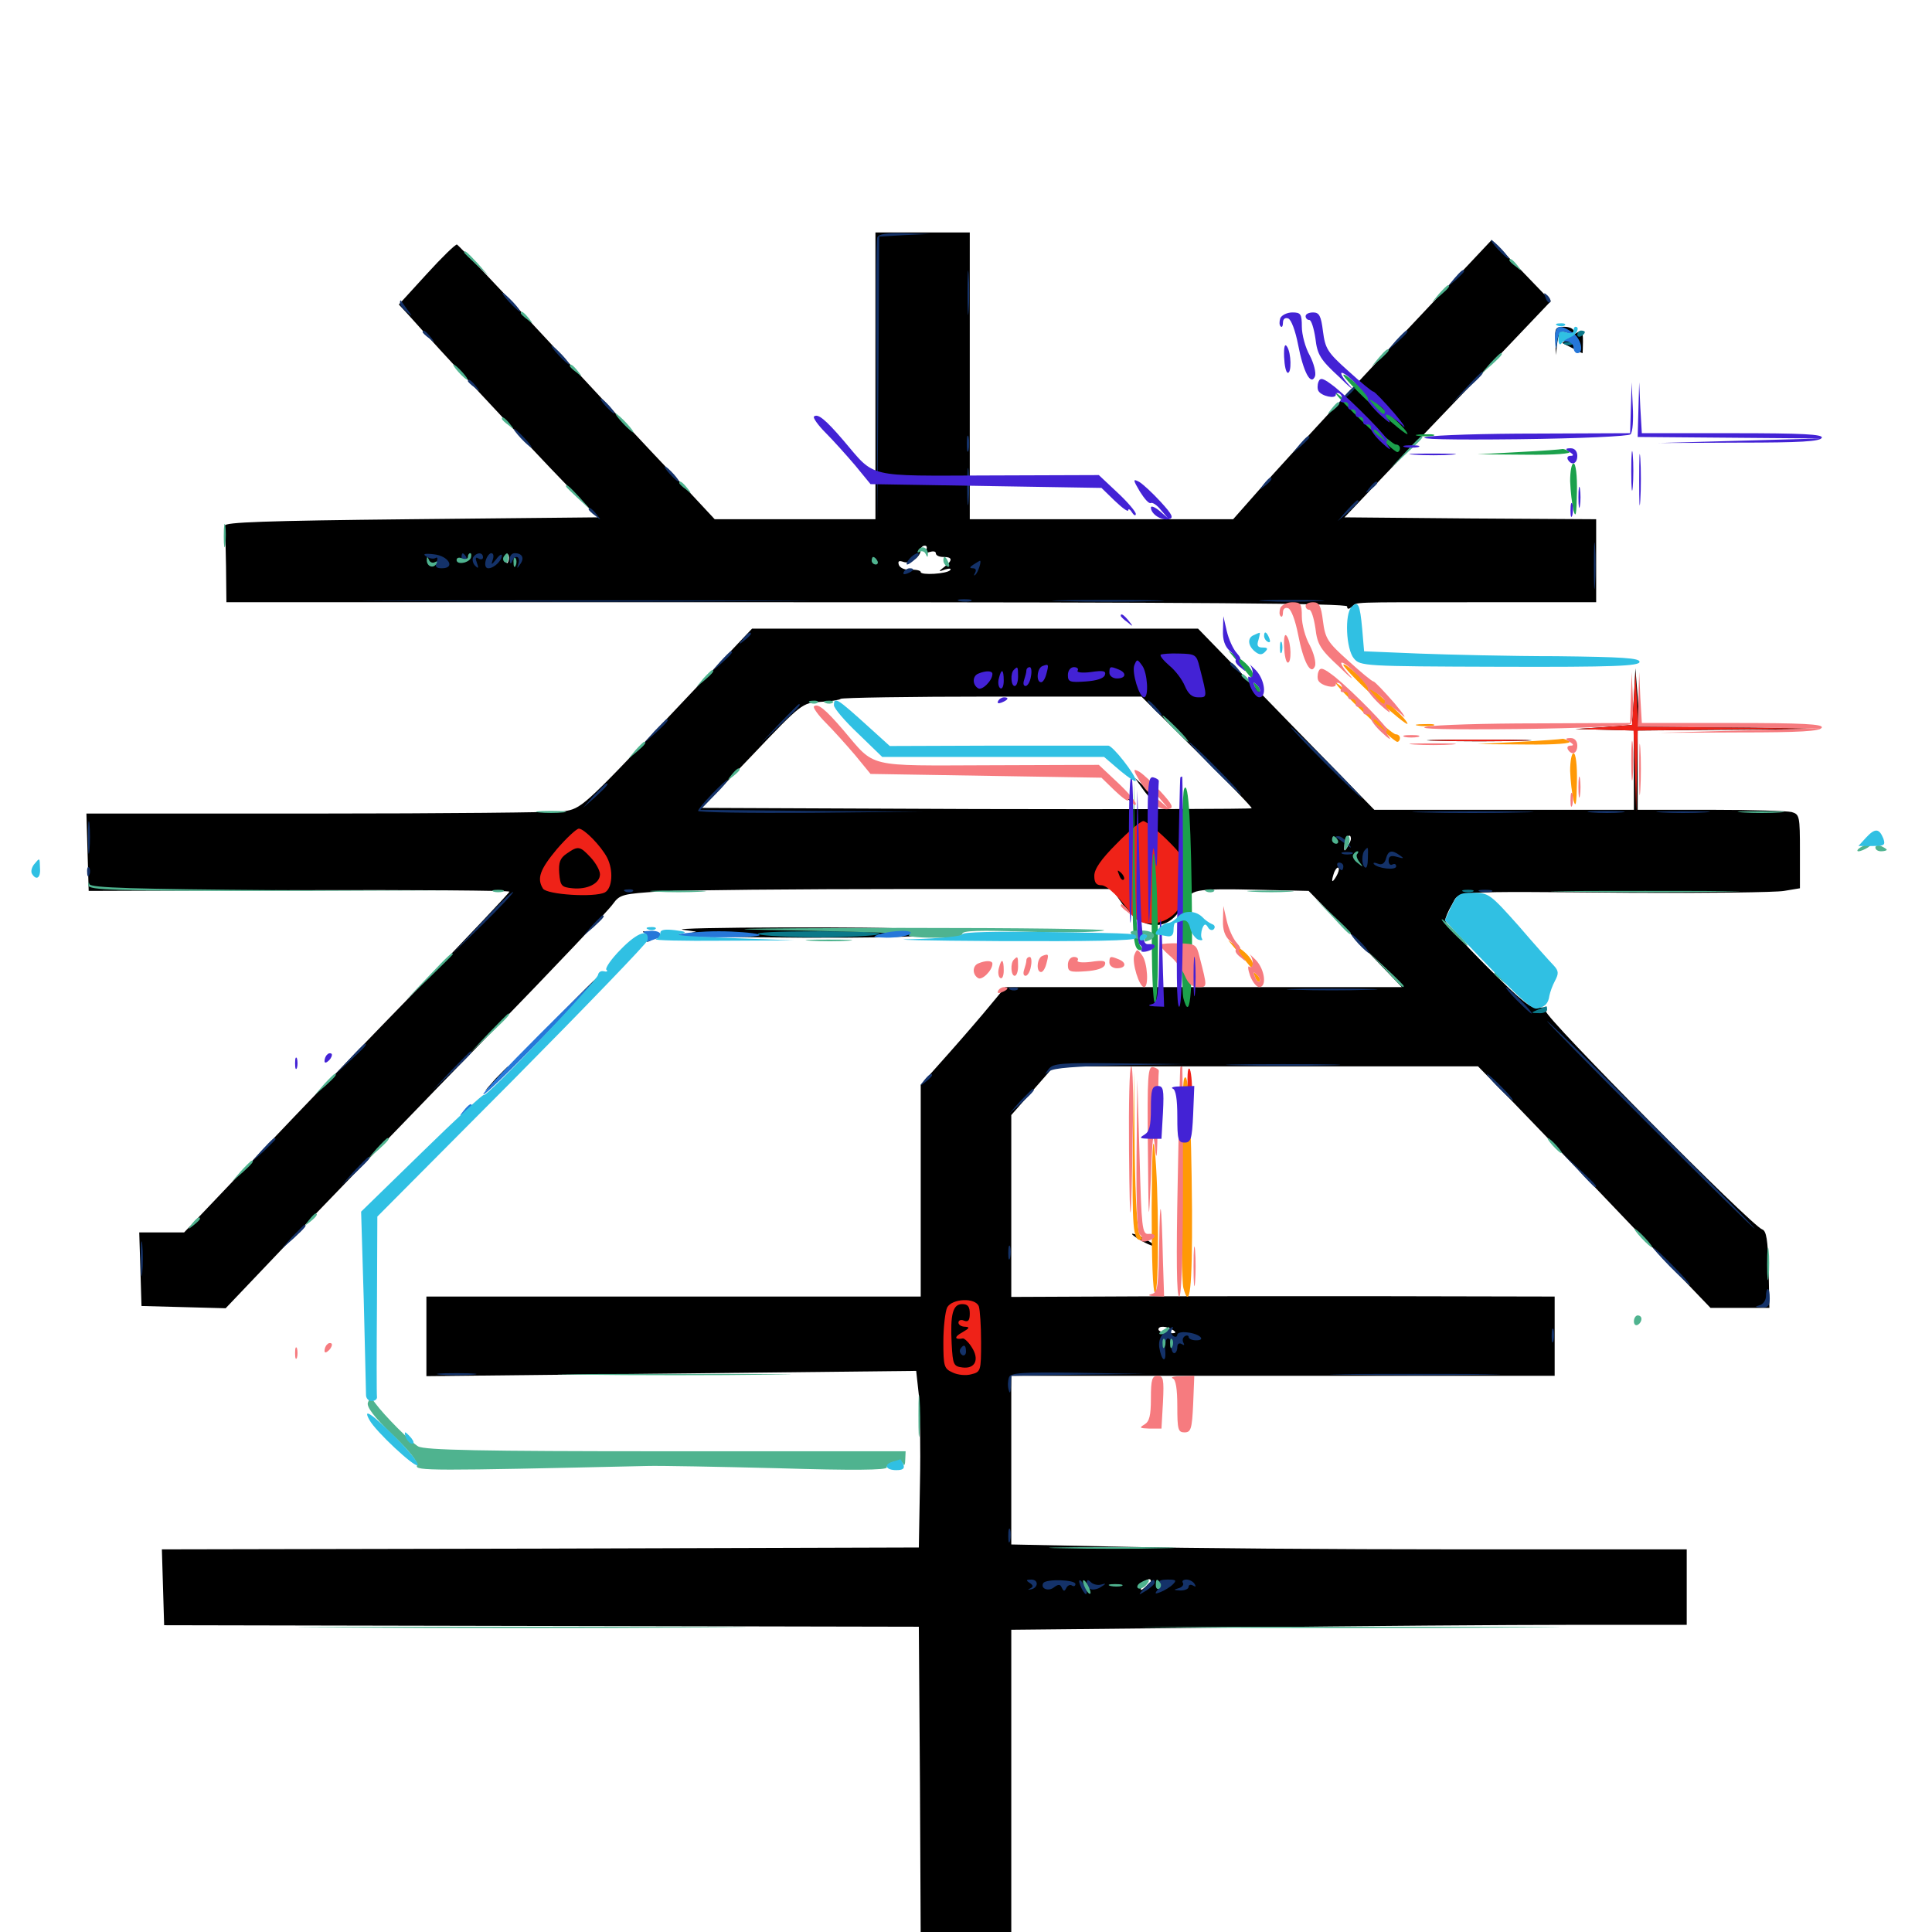 <svg xmlns="http://www.w3.org/2000/svg" viewBox="0 -1000 1000 1000">
	<path fill="#000000" d="M453.125 -805.469V-731.25H411.523H369.922L348.438 -754.297C336.523 -766.797 306.836 -798.633 282.422 -825C258.008 -851.367 237.305 -873.047 236.523 -873.438C235.742 -873.633 228.711 -866.797 220.898 -858.203L206.445 -842.383L211.328 -837.109C230.859 -815.234 264.648 -778.906 284.961 -757.617L309.375 -732.227L212.695 -731.25C137.109 -730.469 116.211 -729.688 116.406 -727.93C116.602 -726.562 116.797 -716.992 116.992 -706.836L117.188 -688.281H407.227C620.312 -688.281 697.266 -687.695 697.266 -686.133C697.266 -684.57 698.047 -684.57 699.805 -685.938C702.93 -688.477 696.094 -688.281 765.625 -688.281H826.172V-709.766V-731.25L760.938 -731.641L695.898 -732.227L718.555 -756.055C731.055 -768.945 755.078 -794.141 772.07 -811.914L802.734 -844.141L787.5 -859.961L772.07 -875.781L743.945 -845.898C706.641 -806.445 668.164 -765.039 651.562 -746.289L638.281 -731.25H570.117H501.953V-805.469V-879.688H477.539H453.125ZM479.297 -715.234C478.32 -713.672 478.906 -713.477 481.055 -714.258C483.008 -714.844 484.375 -714.648 484.375 -713.672C484.375 -712.5 486.133 -711.719 488.281 -711.719C493.164 -711.719 493.164 -709.961 488.867 -706.641C485.547 -704.102 485.547 -703.906 489.258 -705.273C491.406 -705.859 492.578 -705.859 491.797 -704.883C490.039 -702.93 476.562 -702.148 476.562 -703.906C476.562 -704.688 474.219 -705.273 471.289 -705.078C468.359 -704.883 465.82 -706.055 465.234 -707.617C464.648 -709.57 465.234 -709.961 467.578 -709.18C471.094 -707.812 476.562 -711.719 476.562 -715.43C476.562 -716.602 477.539 -717.578 478.711 -717.578C479.688 -717.578 480.078 -716.602 479.297 -715.234ZM256.055 -709.18C257.422 -710.547 258.008 -712.109 257.422 -712.695C256.836 -713.281 255.664 -712.305 255.078 -710.352C253.906 -707.617 254.102 -707.422 256.055 -709.18ZM263.086 -709.375C262.5 -707.812 261.914 -708.398 261.914 -710.547C261.719 -712.695 262.305 -713.867 262.891 -713.086C263.477 -712.5 263.672 -710.742 263.086 -709.375ZM222.656 -710.938C222.656 -711.328 221.875 -711.719 220.703 -711.719C219.727 -711.719 218.75 -710.742 218.75 -709.57C218.75 -708.594 219.727 -708.203 220.703 -708.789C221.875 -709.375 222.656 -710.352 222.656 -710.938ZM511.719 -710.938C511.719 -712.5 506.055 -711.719 505.078 -709.961C504.297 -708.984 505.664 -708.594 507.812 -709.18C509.961 -709.766 511.719 -710.547 511.719 -710.938ZM805.078 -823.633L805.273 -816.211L806.055 -822.656C806.836 -827.93 807.617 -828.906 810.742 -827.93C812.891 -827.148 814.453 -827.539 814.453 -828.711C814.453 -829.883 812.305 -830.859 809.57 -830.859C805.078 -830.859 804.688 -830.078 805.078 -823.633ZM812.891 -825.586L808.594 -822.461L813.672 -819.922C816.406 -818.359 818.945 -817.188 819.141 -817.188C819.141 -817.188 819.336 -819.922 819.336 -823.047C819.336 -829.688 818.945 -829.883 812.891 -825.586ZM345.117 -627.93C301.953 -582.422 300.781 -581.445 291.797 -580.078C286.719 -579.492 229.102 -578.906 163.672 -578.906H44.727L45.312 -558.984L45.898 -538.867L154.883 -539.258C214.648 -539.453 263.672 -539.062 263.672 -538.477C263.672 -537.891 243.164 -516.211 218.164 -490.234C192.969 -464.453 155.078 -425 133.984 -402.734L95.312 -362.109H83.789H72.07L72.656 -343.164L73.242 -324.023L94.922 -323.438L116.797 -322.852L155.469 -363.477C176.953 -385.742 221.094 -431.641 253.906 -465.234C286.719 -499.023 315.234 -529.102 317.188 -532.031C320.898 -537.109 322.07 -537.305 342.578 -538.672C354.492 -539.258 411.914 -539.844 469.922 -539.844H575.586L580.859 -532.227C589.453 -519.922 601.562 -517.578 609.18 -526.758C610.547 -528.516 612.695 -529.492 614.062 -528.906C616.016 -528.125 616.406 -529.297 615.82 -532.812C614.453 -539.453 618.555 -540.234 650.977 -539.453L677.344 -538.867L701.562 -514.062L725.586 -489.062H623.047H520.312L512.695 -479.883C508.398 -474.609 498.633 -463.281 490.82 -454.492L476.562 -438.477V-383.789V-328.906H348.633H220.703V-308.398V-287.695L347.461 -289.062L474.219 -290.43L475.586 -277.93C476.172 -271.094 476.562 -250.586 476.172 -232.227L475.586 -199.023L279.688 -198.438L83.789 -198.047L84.375 -178.32L84.961 -158.789L280.273 -158.398L475.586 -158.008L476.172 -76.562L476.562 5.078H500H523.438V-75.586V-156.445L639.258 -157.617C702.734 -158.398 781.445 -158.984 814.062 -158.984H873.047V-178.516V-198.047H755.469C690.625 -198.047 611.914 -198.633 580.664 -199.414L523.438 -200.586V-244.336V-287.891H664.062H804.688V-308.398V-328.906L709.57 -329.102C657.031 -329.102 593.75 -329.102 568.945 -328.906L523.438 -328.711V-375.781V-422.852L534.57 -435.547L545.508 -448.047H655.273H765.039L783.594 -429.102C793.75 -418.555 820.898 -390.43 843.75 -366.406L885.352 -323.047H900.586H915.82L915.43 -342.969C915.039 -358.398 914.258 -362.891 912.109 -363.672C906.836 -365.234 799.219 -473.828 800.195 -476.562C800.781 -478.32 799.805 -478.906 796.484 -478.32C792.773 -477.539 787.891 -481.445 770.117 -499.219C758.008 -511.328 748.047 -522.266 748.047 -523.633C748.047 -524.805 749.609 -528.516 751.562 -531.836C755.664 -539.062 749.219 -538.672 844.922 -537.891C883.594 -537.695 918.945 -538.086 923.438 -538.867L931.641 -540.234V-559.375C931.641 -577.539 931.445 -578.516 927.344 -579.688C924.805 -580.273 905.859 -580.859 885.352 -580.859H847.656V-601.367V-621.875L895.117 -622.266L942.383 -622.656L895.508 -623.828L848.633 -624.805L847.656 -639.453L846.484 -654.102L845.703 -639.453L844.727 -624.805L830.078 -623.633L815.43 -622.656L830.664 -622.266L845.703 -621.875V-601.367V-580.859H778.516H711.328L665.625 -627.734L620.117 -674.609H504.688H389.258ZM619.727 -610.742C635.547 -595.117 648.242 -582.031 647.852 -581.641C647.461 -581.25 583.203 -581.055 505.273 -581.25L363.281 -581.836L389.258 -608.984C415.039 -636.133 415.234 -636.133 424.609 -636.719C429.688 -636.914 434.57 -637.695 435.156 -638.281C435.742 -638.867 470.898 -639.453 513.477 -639.453H590.82ZM699.219 -565.82C699.219 -564.844 698.242 -562.891 697.266 -561.328C695.898 -558.984 695.508 -559.375 695.898 -562.891C696.094 -566.602 699.219 -569.336 699.219 -565.82ZM710.938 -557.227C710.938 -560.938 707.812 -559.57 707.617 -555.664C707.422 -552.93 708.594 -552.148 711.719 -552.344C714.453 -552.344 716.211 -553.906 716.211 -556.055C716.602 -558.984 716.016 -559.18 713.672 -557.422C711.719 -555.664 710.938 -555.664 710.938 -557.227ZM705.078 -554.492C705.078 -556.055 704.297 -557.422 703.125 -557.422C702.148 -557.422 701.172 -556.055 701.172 -554.492C701.172 -552.93 702.148 -551.562 703.125 -551.562C704.297 -551.562 705.078 -552.93 705.078 -554.492ZM724.414 -555.664C720.312 -558.203 718.75 -557.812 718.75 -554.102C718.75 -551.172 719.141 -550.977 720.703 -553.516C722.07 -555.664 722.656 -555.664 722.656 -553.906C722.656 -552.539 723.633 -551.953 724.805 -552.734C726.367 -553.516 726.172 -554.492 724.414 -555.664ZM691.602 -546.289C689.258 -542.383 688.867 -543.555 690.625 -548.633C691.406 -550.391 692.383 -551.367 692.773 -550.781C693.359 -550.391 692.773 -548.242 691.602 -546.289ZM607.227 -311.523C609.18 -310.156 608.594 -309.766 604.883 -309.961C601.953 -310.156 599.609 -310.938 599.609 -311.914C599.609 -313.867 603.906 -313.672 607.227 -311.523ZM595.703 -181.641C595.703 -181.25 594.336 -179.883 592.773 -178.516C590.234 -176.367 590.039 -176.562 591.016 -179.297C591.992 -182.031 595.703 -183.789 595.703 -181.641ZM591.797 -591.211C594.336 -587.695 596.875 -585.352 597.461 -585.742C598.047 -586.328 595.898 -589.258 592.969 -592.188L587.305 -597.461ZM580.078 -589.844C580.078 -589.453 581.641 -587.891 583.594 -586.523C586.523 -583.984 586.719 -584.18 584.18 -587.305C581.641 -590.43 580.078 -591.406 580.078 -589.844ZM698.242 -639.453C700.195 -637.305 702.148 -635.547 702.734 -635.547C703.32 -635.547 702.148 -637.305 700.195 -639.453C698.242 -641.602 696.289 -643.359 695.703 -643.359C695.117 -643.359 696.289 -641.602 698.242 -639.453ZM710.938 -640.625C710.938 -640.234 712.5 -638.672 714.453 -637.305C717.383 -634.766 717.578 -634.961 715.039 -638.086C712.5 -641.211 710.938 -642.188 710.938 -640.625ZM710.938 -626.758C714.648 -623.047 717.969 -619.922 718.555 -619.922C719.141 -619.922 716.602 -623.047 712.891 -626.758C709.18 -630.469 705.859 -633.594 705.273 -633.594C704.688 -633.594 707.227 -630.469 710.938 -626.758ZM743.75 -616.602C731.641 -616.797 741.406 -617.188 765.625 -617.188C789.844 -617.188 799.609 -616.797 787.695 -616.602C775.586 -616.211 755.664 -616.211 743.75 -616.602ZM353.516 -518.75L360.352 -517.773L354.492 -516.406C351.367 -515.625 378.711 -514.844 415.625 -514.648C477.344 -514.453 497.461 -516.016 472.266 -519.141C460.156 -520.508 343.359 -520.117 353.516 -518.75ZM333.594 -517.188C334.766 -516.602 335.352 -515.234 334.766 -514.062C333.984 -512.891 334.57 -512.305 335.742 -512.695C339.453 -514.062 338.477 -517.383 334.57 -517.773C332.617 -518.164 332.227 -517.773 333.594 -517.188ZM287.109 -472.07L264.648 -449.023L287.695 -471.484C300.195 -483.789 310.547 -494.141 310.547 -494.336C310.547 -495.898 308.008 -493.359 287.109 -472.07ZM256.641 -441.797L250.977 -435.352L257.422 -441.016C263.281 -446.484 264.648 -448.047 263.086 -448.047C262.695 -448.047 259.961 -445.117 256.641 -441.797ZM585.938 -361.328C585.938 -360.742 588.672 -358.984 591.797 -357.227C595.117 -355.469 597.656 -354.688 597.656 -355.078C597.656 -355.664 595.117 -357.422 591.797 -359.18C588.672 -360.938 585.938 -361.719 585.938 -361.328ZM193.359 -271.484C193.359 -271.094 194.922 -269.531 196.875 -268.164C199.805 -265.625 200 -265.82 197.461 -268.945C194.922 -272.07 193.359 -273.047 193.359 -271.484Z"/>
	<path fill="#ff9906" d="M695.312 -655.859C695.312 -654.883 702.734 -647.07 711.914 -638.672C721.094 -630.469 728.516 -624.414 728.516 -625.391C728.516 -626.367 725.195 -630.078 721.289 -633.594C717.188 -637.109 709.766 -643.945 704.688 -649.023C699.414 -653.906 695.312 -657.031 695.312 -655.859ZM691.406 -646.484C691.406 -644.531 721.094 -616.016 723.242 -616.016C724.023 -616.016 724.609 -616.992 724.609 -617.969C724.609 -619.141 723.633 -619.922 722.461 -619.922C721.289 -619.922 713.867 -626.172 705.859 -633.984C697.852 -641.602 691.406 -647.266 691.406 -646.484ZM733.984 -624.414C731.445 -624.805 733.008 -625.195 737.305 -625.195C741.602 -625.391 743.555 -625 741.797 -624.414C739.844 -624.023 736.328 -624.023 733.984 -624.414ZM786.133 -616.016L764.648 -614.844L789.844 -614.648C805.078 -614.453 813.867 -615.234 812.305 -616.211C810.742 -617.188 809.18 -617.773 808.594 -617.578C808.008 -617.383 798.047 -616.602 786.133 -616.016ZM812.695 -600.977C812.891 -595.703 813.672 -589.062 814.453 -585.742C815.625 -581.445 816.016 -583.984 816.211 -595.117C816.406 -603.906 815.625 -610.156 814.453 -610.156C813.477 -610.156 812.695 -606.055 812.695 -600.977ZM461.523 -600.977C456.445 -601.367 460.156 -601.562 469.727 -601.562C479.492 -601.562 483.594 -601.367 479.102 -600.977C474.609 -600.586 466.602 -600.586 461.523 -600.977ZM530.859 -600.977C528.32 -601.367 529.883 -601.758 534.18 -601.758C538.477 -601.953 540.43 -601.562 538.672 -600.977C536.719 -600.586 533.203 -600.586 530.859 -600.977ZM640.625 -507.422C643.359 -504.297 646.094 -500.977 646.875 -500C647.852 -498.828 648.438 -499.414 648.438 -501.172C648.438 -502.93 645.508 -506.445 642.188 -508.789L635.742 -513.281ZM649.609 -494.336C650.195 -492.383 651.367 -491.406 651.953 -491.992C652.539 -492.578 651.953 -494.141 650.586 -495.508C648.633 -497.266 648.438 -497.07 649.609 -494.336ZM586.328 -404.688C585.938 -364.648 586.523 -358.203 590.234 -358.203C591.602 -358.203 591.406 -359.18 590.039 -360.742C588.672 -362.5 587.695 -378.125 587.305 -404.297L586.914 -445.117ZM612.891 -441.602C611.133 -437.305 610.938 -339.648 612.5 -333.398C615.82 -321.094 617.188 -333.008 616.992 -373.438C616.602 -422.07 615.234 -447.266 612.891 -441.602ZM596.094 -374.414C596.094 -348.438 596.68 -330.859 597.852 -330.859C600 -330.859 599.805 -385.938 597.656 -405.078C596.68 -413.672 596.289 -403.711 596.094 -374.414Z"/>
	<path fill="#ef2218" d="M845.703 -638.477L844.727 -624.805L830.078 -623.633L815.43 -622.656L830.469 -622.266L845.508 -621.875L846.289 -600.977L846.875 -579.883L847.266 -600.781L847.656 -621.875L895.117 -622.461L942.383 -622.852L895.117 -623.438L847.852 -623.828L847.266 -638.086L846.484 -652.148ZM744.727 -616.602C733.008 -616.797 742.578 -617.188 765.625 -617.188C788.672 -617.188 798.242 -616.797 786.719 -616.602C775 -616.211 756.25 -616.211 744.727 -616.602ZM577.93 -563.281C569.922 -555.273 566.406 -550.195 566.406 -546.68C566.406 -543.164 567.383 -541.797 570.117 -541.797C573.047 -541.797 580.078 -534.961 585.938 -526.367C591.016 -518.75 605.859 -521.484 610.742 -530.859C612.695 -534.57 613.867 -540.82 613.477 -546.68C613.086 -555.664 612.305 -557.227 603.516 -565.82C598.242 -570.898 592.969 -575 591.797 -575C590.43 -575 584.18 -569.727 577.93 -563.281ZM581.641 -544.727C581.055 -544.141 579.883 -545.117 579.297 -547.07C578.125 -549.805 578.32 -550 580.273 -548.242C581.641 -546.875 582.227 -545.312 581.641 -544.727ZM288.281 -560.547C279.492 -550 277.734 -545.312 281.055 -540.039C283.203 -536.914 307.617 -535.352 313.086 -538.086C316.992 -540.234 317.578 -549.609 314.258 -556.055C311.133 -562.109 302.344 -571.094 299.609 -571.094C298.438 -571.094 293.359 -566.406 288.281 -560.547ZM305.664 -556.25C308.398 -553.32 310.547 -549.414 310.547 -547.461C310.547 -542.773 304.102 -539.453 296.289 -540.234C290.625 -540.82 290.039 -541.406 289.453 -548.047C289.062 -553.516 289.844 -555.859 293.359 -558.203C299.219 -562.305 300.195 -562.109 305.664 -556.25ZM614.844 -435.742C615.82 -418.75 616.797 -417.383 616.992 -432.812C617.188 -440.039 616.406 -446.289 615.625 -446.875C614.648 -447.461 614.453 -442.383 614.844 -435.742ZM490.234 -323.242C489.258 -321.094 488.281 -313.086 488.281 -305.469C488.281 -292.773 488.672 -291.602 492.969 -289.648C495.703 -288.281 500 -287.891 502.734 -288.672C507.617 -289.844 507.812 -290.43 507.812 -305.273C507.812 -313.867 507.227 -322.07 506.641 -323.828C504.883 -328.516 492.773 -327.93 490.234 -323.242ZM501.953 -320.117C501.953 -316.602 501.172 -315.625 499.023 -316.406C497.461 -317.188 496.094 -316.602 496.094 -315.43C496.094 -314.258 497.656 -313.281 499.609 -313.281C502.148 -313.086 501.758 -312.5 498.047 -310.352C493.75 -308.008 493.945 -306.445 498.438 -307.227C499.219 -307.227 501.367 -305.273 502.93 -302.734C507.031 -296.484 504.883 -291.406 498.242 -292.188C493.555 -292.773 493.164 -293.555 492.578 -304.492C491.797 -319.727 493.164 -325 498.047 -325C500.977 -325 501.953 -323.633 501.953 -320.117Z"/>
	<path fill="#1ca14c" d="M695.312 -805.859C695.312 -804.883 702.734 -797.07 711.914 -788.672C721.094 -780.469 728.516 -774.414 728.516 -775.391C728.516 -776.367 725.195 -780.078 721.289 -783.594C717.188 -787.109 709.766 -793.945 704.688 -799.023C699.414 -803.906 695.312 -807.031 695.312 -805.859ZM691.406 -796.484C691.406 -794.531 721.094 -766.016 723.242 -766.016C724.023 -766.016 724.609 -766.992 724.609 -767.969C724.609 -769.141 723.633 -769.922 722.461 -769.922C721.289 -769.922 713.867 -776.172 705.859 -783.984C697.852 -791.602 691.406 -797.266 691.406 -796.484ZM733.984 -774.414C731.445 -774.805 733.008 -775.195 737.305 -775.195C741.602 -775.391 743.555 -775 741.797 -774.414C739.844 -774.023 736.328 -774.023 733.984 -774.414ZM786.133 -766.016L764.648 -764.844L789.844 -764.648C805.078 -764.453 813.867 -765.234 812.305 -766.211C810.742 -767.188 809.18 -767.773 808.594 -767.578C808.008 -767.383 798.047 -766.602 786.133 -766.016ZM812.695 -750.977C812.891 -745.703 813.672 -739.062 814.453 -735.742C815.625 -731.445 816.016 -733.984 816.211 -745.117C816.406 -753.906 815.625 -760.156 814.453 -760.156C813.477 -760.156 812.695 -756.055 812.695 -750.977ZM461.523 -750.977C456.445 -751.367 460.156 -751.562 469.727 -751.562C479.492 -751.562 483.594 -751.367 479.102 -750.977C474.609 -750.586 466.602 -750.586 461.523 -750.977ZM530.859 -750.977C528.32 -751.367 529.883 -751.758 534.18 -751.758C538.477 -751.953 540.43 -751.562 538.672 -750.977C536.719 -750.586 533.203 -750.586 530.859 -750.977ZM640.625 -657.422C643.359 -654.297 646.094 -650.977 646.875 -650C647.852 -648.828 648.438 -649.414 648.438 -651.172C648.438 -652.93 645.508 -656.445 642.188 -658.789L635.742 -663.281ZM649.609 -644.336C650.195 -642.383 651.367 -641.406 651.953 -641.992C652.539 -642.578 651.953 -644.141 650.586 -645.508C648.633 -647.266 648.438 -647.07 649.609 -644.336ZM586.328 -554.688C585.938 -514.648 586.523 -508.203 590.234 -508.203C591.602 -508.203 591.406 -509.18 590.039 -510.742C588.672 -512.5 587.695 -528.125 587.305 -554.297L586.914 -595.117ZM612.891 -591.602C611.133 -587.305 610.938 -489.648 612.5 -483.398C615.82 -471.094 617.188 -483.008 616.992 -523.438C616.602 -572.07 615.234 -597.266 612.891 -591.602ZM596.094 -524.414C596.094 -498.438 596.68 -480.859 597.852 -480.859C600 -480.859 599.805 -535.938 597.656 -555.078C596.68 -563.672 596.289 -553.711 596.094 -524.414Z"/>
	<path fill="#143269" d="M454.102 -877.148C453.516 -875.977 453.32 -842.188 453.711 -802.539L454.102 -730.273L454.688 -803.906L455.078 -877.539L468.359 -878.32L481.445 -878.906L468.164 -879.297C459.18 -879.492 454.688 -878.906 454.102 -877.148ZM775.391 -870.898C777.93 -868.164 780.469 -866.016 780.859 -866.016C781.445 -866.016 779.883 -868.164 777.344 -870.898C774.805 -873.633 772.266 -875.781 771.875 -875.781C771.289 -875.781 772.852 -873.633 775.391 -870.898ZM500.781 -848.438C500.781 -838.281 500.977 -833.984 501.367 -839.258C501.758 -844.336 501.758 -852.539 501.367 -857.812C500.977 -862.891 500.781 -858.594 500.781 -848.438ZM752.734 -855.859L749.023 -851.367L753.516 -855.078C755.859 -857.227 757.812 -859.18 757.812 -859.57C757.812 -861.133 756.25 -859.961 752.734 -855.859ZM263.672 -843.555C266.211 -840.82 268.75 -838.672 269.141 -838.672C269.727 -838.672 268.164 -840.82 265.625 -843.555C263.086 -846.289 260.547 -848.438 260.156 -848.438C259.57 -848.438 261.133 -846.289 263.672 -843.555ZM800 -845.898C800.586 -843.945 801.758 -842.969 802.344 -843.555C802.93 -844.141 802.344 -845.703 800.977 -847.07C799.023 -848.828 798.828 -848.633 800 -845.898ZM207.031 -843.164C207.031 -841.992 208.594 -839.844 210.547 -838.477C213.672 -835.938 213.672 -835.938 210.938 -839.648C209.375 -841.797 207.812 -843.945 207.617 -844.336C207.227 -844.727 207.031 -844.336 207.031 -843.164ZM218.75 -828.125C218.75 -827.734 220.312 -826.172 222.266 -824.805C225.195 -822.266 225.391 -822.461 222.852 -825.586C220.312 -828.711 218.75 -829.688 218.75 -828.125ZM722.461 -823.633L717.773 -818.164L723.242 -822.852C728.125 -827.344 729.492 -828.906 727.93 -828.906C727.539 -828.906 725.195 -826.562 722.461 -823.633ZM289.062 -816.211C291.602 -813.477 294.141 -811.328 294.531 -811.328C295.117 -811.328 293.555 -813.477 291.016 -816.211C288.477 -818.945 285.938 -821.094 285.547 -821.094C284.961 -821.094 286.523 -818.945 289.062 -816.211ZM758.789 -799.219L750.977 -790.82L759.375 -798.633C766.992 -805.664 768.555 -807.422 766.992 -807.422C766.602 -807.422 762.891 -803.711 758.789 -799.219ZM242.188 -802.734C242.188 -802.344 243.75 -800.781 245.703 -799.414C248.633 -796.875 248.828 -797.07 246.289 -800.195C243.75 -803.32 242.188 -804.297 242.188 -802.734ZM696.094 -795.312L692.383 -790.82L696.875 -794.531C700.977 -798.047 702.148 -799.609 700.586 -799.609C700.195 -799.609 698.242 -797.656 696.094 -795.312ZM313.477 -789.844C315.43 -787.695 317.383 -785.938 317.969 -785.938C318.555 -785.938 317.383 -787.695 315.43 -789.844C313.477 -791.992 311.523 -793.75 310.938 -793.75C310.352 -793.75 311.523 -791.992 313.477 -789.844ZM269.531 -773.242C272.07 -770.508 274.609 -768.359 275 -768.359C275.586 -768.359 274.023 -770.508 271.484 -773.242C268.945 -775.977 266.406 -778.125 266.016 -778.125C265.43 -778.125 266.992 -775.977 269.531 -773.242ZM500.391 -770.312C500.391 -766.602 500.781 -765.039 501.367 -766.992C501.758 -768.75 501.758 -771.875 501.367 -773.828C500.781 -775.586 500.391 -774.023 500.391 -770.312ZM672.656 -769.922L668.945 -765.43L673.438 -769.141C675.781 -771.289 677.734 -773.242 677.734 -773.633C677.734 -775.195 676.172 -774.023 672.656 -769.922ZM500.586 -747.852C500.586 -739.258 500.977 -735.938 501.367 -740.625C501.758 -745.117 501.758 -752.148 501.367 -756.25C500.977 -760.156 500.586 -756.445 500.586 -747.852ZM346.68 -754.688C348.633 -752.539 350.586 -750.781 351.172 -750.781C351.758 -750.781 350.586 -752.539 348.633 -754.688C346.68 -756.836 344.727 -758.594 344.141 -758.594C343.555 -758.594 344.727 -756.836 346.68 -754.688ZM654.102 -749.414C651.562 -746.289 651.758 -746.094 654.883 -748.633C658.008 -751.172 658.984 -752.734 657.422 -752.734C657.031 -752.734 655.469 -751.172 654.102 -749.414ZM708.789 -747.461C706.25 -744.336 706.445 -744.141 709.57 -746.68C711.328 -748.047 712.891 -749.609 712.891 -750C712.891 -751.562 711.328 -750.586 708.789 -747.461ZM697.07 -735.742L692.383 -730.273L697.852 -734.961C702.734 -739.453 704.102 -741.016 702.539 -741.016C702.148 -741.016 699.805 -738.672 697.07 -735.742ZM304.688 -736.328C304.688 -735.938 306.25 -734.375 308.203 -733.008C311.133 -730.469 311.328 -730.664 308.789 -733.789C306.25 -736.914 304.688 -737.891 304.688 -736.328ZM825 -706.836C825 -696.094 825.195 -691.992 825.586 -697.656C825.977 -703.32 825.977 -712.109 825.586 -717.188C825.195 -722.266 825 -717.578 825 -706.836ZM220.703 -711.914C222.266 -710.938 224.219 -710.547 225.391 -711.133C226.367 -711.914 226.758 -710.938 225.977 -709.18C225 -706.641 225.781 -705.859 228.711 -705.859C235.938 -705.859 232.227 -712.305 224.609 -713.086C219.727 -713.672 218.555 -713.281 220.703 -711.914ZM238.867 -710.742C238.867 -709.18 239.648 -708.398 240.625 -708.984C241.602 -709.57 241.797 -710.938 241.211 -711.914C239.453 -714.453 238.867 -714.062 238.867 -710.742ZM244.922 -711.523C244.336 -710.352 244.727 -708.398 245.898 -707.227C247.656 -705.469 247.852 -705.859 246.875 -708.594C245.898 -711.133 246.094 -711.914 247.656 -710.938C249.023 -710.156 250 -710.547 250 -711.523C250 -714.258 246.68 -714.258 244.922 -711.523ZM251.367 -709.766C250.781 -707.422 251.367 -705.859 252.734 -705.859C255.664 -705.859 259.766 -709.766 259.766 -712.5C259.766 -713.477 258.398 -712.695 256.836 -710.547C254.297 -707.422 254.102 -707.422 255.078 -710.352C255.664 -712.109 255.469 -713.672 254.297 -713.672C253.32 -713.672 251.953 -711.914 251.367 -709.766ZM263.867 -710.352C263.867 -708.203 264.453 -707.812 265.039 -709.375C266.406 -713.086 269.531 -712.109 268.359 -708.398C267.383 -705.469 267.578 -705.469 269.141 -707.812C271.68 -711.133 270.312 -713.672 266.406 -713.672C264.844 -713.672 263.672 -712.109 263.867 -710.352ZM470.703 -710.742C469.336 -709.18 468.945 -707.812 469.531 -707.812C470.312 -707.812 472.266 -709.18 473.828 -710.742C475.586 -712.305 475.977 -713.672 475 -713.672C474.023 -713.672 472.07 -712.305 470.703 -710.742ZM503.906 -707.812C501.758 -706.445 501.758 -705.859 503.516 -705.859C505.078 -705.859 505.469 -704.883 504.688 -703.516C503.906 -702.148 504.102 -701.758 504.883 -702.539C506.25 -703.711 508.203 -709.766 507.227 -709.766C507.031 -709.766 505.469 -708.789 503.906 -707.812ZM467.773 -703.906C467.188 -702.734 467.969 -702.539 469.531 -703.125C473.047 -704.492 473.633 -705.859 470.898 -705.859C469.727 -705.859 468.359 -705.078 467.773 -703.906ZM209.375 -688.867C158.203 -689.062 200.586 -689.258 303.711 -689.258C406.836 -689.258 448.828 -689.062 396.875 -688.867C344.922 -688.477 260.547 -688.477 209.375 -688.867ZM496.68 -688.867C494.727 -689.453 495.898 -689.844 499.023 -689.844C502.344 -689.844 503.711 -689.453 502.539 -688.867C501.172 -688.477 498.438 -688.477 496.68 -688.867ZM550.391 -688.867C537.109 -689.062 547.461 -689.453 573.242 -689.453C599.023 -689.453 609.766 -689.062 597.266 -688.867C584.766 -688.477 563.672 -688.477 550.391 -688.867ZM654.688 -688.867C647.461 -689.258 653.906 -689.453 668.945 -689.453C683.984 -689.453 689.844 -689.062 682.031 -688.867C674.219 -688.477 661.914 -688.477 654.688 -688.867ZM384.57 -669.336C382.031 -666.211 382.227 -666.016 385.352 -668.555C387.109 -669.922 388.672 -671.484 388.672 -671.875C388.672 -673.438 387.109 -672.461 384.57 -669.336ZM372.852 -657.617L368.164 -652.148L373.633 -656.836C378.516 -661.328 379.883 -662.891 378.32 -662.891C377.93 -662.891 375.586 -660.547 372.852 -657.617ZM636.719 -656.25C636.719 -655.859 638.281 -654.297 640.234 -652.93C643.164 -650.391 643.359 -650.586 640.82 -653.711C638.281 -656.836 636.719 -657.812 636.719 -656.25ZM596.68 -633.594C598.633 -631.445 600.586 -629.688 601.172 -629.688C601.758 -629.688 600.586 -631.445 598.633 -633.594C596.68 -635.742 594.727 -637.5 594.141 -637.5C593.555 -637.5 594.727 -635.742 596.68 -633.594ZM403.32 -625.391L393.555 -615.039L403.906 -624.805C413.281 -633.789 415.039 -635.547 413.477 -635.547C413.281 -635.547 408.594 -630.859 403.32 -625.391ZM338.672 -621.484L333.008 -615.039L339.453 -620.703C345.312 -626.172 346.68 -627.734 345.117 -627.734C344.727 -627.734 341.992 -624.805 338.672 -621.484ZM685.547 -605.273C695.703 -595.117 704.492 -586.719 705.078 -586.719C705.469 -586.719 697.656 -595.117 687.5 -605.273C677.344 -615.43 668.555 -623.828 667.969 -623.828C667.578 -623.828 675.391 -615.43 685.547 -605.273ZM627.93 -602.344C635.352 -594.922 641.992 -588.672 642.383 -588.672C642.969 -588.672 637.305 -594.922 629.883 -602.344C622.461 -609.961 615.82 -616.016 615.43 -616.016C614.844 -616.016 620.508 -609.961 627.93 -602.344ZM368.555 -589.062C364.648 -584.961 361.328 -581.055 361.328 -580.273C361.328 -579.492 387.5 -579.102 419.531 -579.297L477.539 -579.883L420.117 -580.273L362.5 -580.859L370.117 -588.672C374.414 -592.969 377.344 -596.484 376.758 -596.484C376.172 -596.484 372.461 -593.164 368.555 -589.062ZM307.422 -588.281L301.758 -581.836L308.203 -587.5C314.062 -592.969 315.43 -594.531 313.867 -594.531C313.477 -594.531 310.742 -591.602 307.422 -588.281ZM736.719 -579.492C723.047 -579.688 734.766 -580.078 762.695 -580.078C790.625 -580.078 801.758 -579.688 787.5 -579.492C773.242 -579.102 750.391 -579.102 736.719 -579.492ZM823.828 -579.492C819.141 -579.883 822.461 -580.273 831.055 -580.273C839.648 -580.273 843.359 -579.883 839.453 -579.492C835.352 -579.102 828.32 -579.102 823.828 -579.492ZM859.961 -579.492C853.711 -579.883 858.789 -580.078 871.094 -580.078C883.398 -580.078 888.477 -579.883 882.422 -579.492C876.172 -579.102 866.016 -579.102 859.961 -579.492ZM45.508 -566.211C45.508 -558.789 45.898 -555.859 46.289 -559.961C46.68 -563.867 46.68 -570.117 46.289 -573.633C45.898 -576.953 45.508 -573.828 45.508 -566.211ZM691.602 -566.602C691.992 -566.406 694.141 -564.844 696.289 -563.281C700 -560.547 700 -560.547 697.461 -563.867C696.094 -565.625 693.945 -567.188 692.773 -567.188C691.602 -567.188 691.211 -566.992 691.602 -566.602ZM706.445 -559.961C704.688 -558.203 704.688 -551.953 706.641 -550.977C707.422 -550.391 708.008 -552.539 708.008 -555.664C708.203 -561.914 708.203 -561.914 706.445 -559.961ZM694.922 -558.008C693.555 -558.594 694.531 -558.984 697.266 -558.984C700 -558.984 700.977 -558.594 699.805 -558.008C698.438 -557.617 696.094 -557.617 694.922 -558.008ZM717.383 -555.664C716.797 -553.125 715.234 -552.148 713.281 -552.93C711.328 -553.711 710.547 -553.516 711.133 -552.734C713.281 -550.391 722.656 -549.414 722.656 -551.562C722.656 -552.734 721.875 -553.125 720.703 -552.539C719.727 -551.953 718.75 -552.734 718.75 -554.492C718.75 -556.836 719.922 -557.422 723.242 -556.445C726.562 -555.469 726.953 -555.664 724.609 -557.227C720.312 -560.352 718.555 -559.766 717.383 -555.664ZM692.383 -551.562C692.969 -550.586 693.945 -549.609 694.531 -549.609C694.922 -549.609 695.312 -550.586 695.312 -551.562C695.312 -552.734 694.336 -553.516 693.164 -553.516C692.188 -553.516 691.797 -552.734 692.383 -551.562ZM45.117 -548.438C45.117 -546.289 45.703 -545.703 46.289 -547.266C46.875 -548.633 46.68 -550.391 46.094 -550.977C45.508 -551.758 44.922 -550.586 45.117 -548.438ZM249.023 -522.266L233.594 -505.664L250 -521.68C258.984 -530.469 266.016 -538.086 265.625 -538.281C265.039 -538.672 257.617 -531.445 249.023 -522.266ZM323.828 -538.477C322.266 -539.062 322.852 -539.648 325 -539.648C327.148 -539.844 328.32 -539.258 327.539 -538.672C326.953 -538.086 325.195 -537.891 323.828 -538.477ZM766.211 -538.477C764.258 -539.062 765.43 -539.453 768.555 -539.453C771.875 -539.453 773.242 -539.062 772.07 -538.477C770.703 -538.086 767.969 -538.086 766.211 -538.477ZM306.445 -520.898L301.758 -515.43L307.227 -520.117C312.109 -524.609 313.477 -526.172 311.914 -526.172C311.523 -526.172 309.18 -523.828 306.445 -520.898ZM703.125 -511.523C705.664 -508.789 708.203 -506.641 708.594 -506.641C709.18 -506.641 707.617 -508.789 705.078 -511.523C702.539 -514.258 700 -516.406 699.609 -516.406C699.023 -516.406 700.586 -514.258 703.125 -511.523ZM523.047 -487.695C521.484 -488.281 522.07 -488.867 524.219 -488.867C526.367 -489.062 527.539 -488.477 526.758 -487.891C526.172 -487.305 524.414 -487.109 523.047 -487.695ZM670.508 -487.695C659.961 -487.891 668.555 -488.281 689.453 -488.281C710.352 -488.281 718.945 -487.891 708.594 -487.695C698.047 -487.305 680.859 -487.305 670.508 -487.695ZM785.156 -482.227C788.867 -478.516 792.188 -475.391 792.773 -475.391C793.359 -475.391 790.82 -478.516 787.109 -482.227C783.398 -485.938 780.078 -489.062 779.492 -489.062C778.906 -489.062 781.445 -485.938 785.156 -482.227ZM853.516 -417.773C883.008 -388.281 907.617 -364.062 908.203 -364.062C908.789 -364.062 884.961 -388.281 855.469 -417.773C825.977 -447.266 801.367 -471.484 800.781 -471.484C800.195 -471.484 824.023 -447.266 853.516 -417.773ZM180.664 -451.562L172.852 -443.164L181.25 -450.977C188.867 -458.008 190.43 -459.766 188.867 -459.766C188.477 -459.766 184.766 -456.055 180.664 -451.562ZM233.398 -445.703L223.633 -435.352L233.984 -445.117C243.359 -454.102 245.117 -455.859 243.555 -455.859C243.359 -455.859 238.672 -451.172 233.398 -445.703ZM542.773 -446.68C540.43 -443.555 540.43 -443.359 543.164 -445.508C545.117 -447.266 557.227 -448.047 580.273 -448.633L614.258 -449.219L579.883 -449.609C549.023 -450 545.117 -449.609 542.773 -446.68ZM640.234 -448.633C626.953 -448.828 637.695 -449.219 664.062 -449.219C690.43 -449.219 701.172 -448.828 688.086 -448.633C674.805 -448.242 653.32 -448.242 640.234 -448.633ZM478.32 -440.82C475.781 -437.695 475.977 -437.5 479.102 -440.039C480.859 -441.406 482.422 -442.969 482.422 -443.359C482.422 -444.922 480.859 -443.945 478.32 -440.82ZM775.391 -437.305C779.102 -433.594 782.422 -430.469 783.008 -430.469C783.594 -430.469 781.055 -433.594 777.344 -437.305C773.633 -441.016 770.312 -444.141 769.727 -444.141C769.141 -444.141 771.68 -441.016 775.391 -437.305ZM528.125 -430.078L522.461 -423.633L528.906 -429.297C534.766 -434.766 536.133 -436.328 534.57 -436.328C534.18 -436.328 531.445 -433.398 528.125 -430.078ZM135.547 -404.688L129.883 -398.242L136.328 -403.906C139.648 -407.227 142.578 -409.961 142.578 -410.352C142.578 -411.914 141.016 -410.547 135.547 -404.688ZM816.406 -394.922C821.094 -389.648 825.195 -385.547 825.586 -385.547C827.148 -385.547 825.586 -387.305 816.992 -395.312L807.617 -404.102ZM183.398 -393.945L176.758 -386.523L184.18 -393.164C190.82 -399.609 192.383 -401.172 190.82 -401.172C190.43 -401.172 187.109 -397.852 183.398 -393.945ZM151.172 -359.766L145.508 -353.32L151.953 -358.984C157.812 -364.453 159.18 -366.016 157.617 -366.016C157.227 -366.016 154.492 -363.086 151.172 -359.766ZM72.852 -348.438C72.852 -340.43 73.242 -337.109 73.633 -341.211C74.023 -345.117 74.023 -351.758 73.633 -355.859C73.242 -359.766 72.852 -356.445 72.852 -348.438ZM521.875 -351.367C521.875 -348.242 522.266 -347.07 522.852 -349.023C523.242 -350.781 523.242 -353.516 522.852 -354.883C522.266 -356.055 521.875 -354.688 521.875 -351.367ZM864.258 -344.531C869.531 -339.258 874.219 -334.766 874.805 -334.766C875.391 -334.766 871.484 -339.258 866.211 -344.531C860.938 -350 856.25 -354.297 855.664 -354.297C855.078 -354.297 858.984 -350 864.258 -344.531ZM914.062 -329.102C914.062 -326.953 912.5 -324.805 910.742 -324.414C908.008 -323.633 908.398 -323.438 911.719 -323.242C915.039 -323.047 916.016 -324.023 916.016 -327.93C916.016 -330.664 915.625 -332.812 915.039 -332.812C914.453 -332.812 914.062 -331.055 914.062 -329.102ZM602.93 -310.547C600.781 -308.789 599.609 -306.055 600 -302.734C601.172 -295.508 603.711 -293.945 603.125 -300.977C602.734 -304.492 603.516 -307.227 604.492 -307.227C605.664 -307.227 606.445 -305.469 606.25 -303.516C606.25 -301.367 606.836 -299.609 607.812 -299.609C608.594 -299.609 609.375 -300.977 609.375 -302.734C609.375 -304.492 610.352 -305.078 611.719 -304.297C612.891 -303.516 613.281 -303.711 612.5 -305.078C611.914 -306.25 612.109 -307.617 613.281 -308.398C614.258 -308.984 615.234 -308.789 615.234 -308.008C615.234 -307.031 616.992 -306.25 619.141 -306.25C624.609 -306.25 620.703 -309.766 614.453 -310.352C611.719 -310.742 609.375 -310.156 609.375 -309.18C609.375 -308.008 608.398 -307.812 607.422 -308.398C606.25 -309.18 605.859 -310.547 606.445 -311.523C608.008 -313.867 607.031 -313.672 602.93 -310.547ZM803.125 -308.398C803.125 -305.273 803.516 -304.102 804.102 -306.055C804.492 -307.812 804.492 -310.547 804.102 -311.914C803.516 -313.086 803.125 -311.719 803.125 -308.398ZM497.07 -301.758C496.484 -300.781 496.875 -299.414 498.047 -298.633C499.023 -298.047 500 -298.828 500 -300.391C500 -303.906 498.828 -304.492 497.07 -301.758ZM228.125 -288.477C223.438 -288.867 227.148 -289.258 236.328 -289.258C245.508 -289.258 249.219 -288.867 244.727 -288.477C240.039 -288.086 232.617 -288.086 228.125 -288.477ZM522.266 -287.109C521.68 -285.547 521.484 -282.617 522.07 -280.664C522.656 -278.32 523.047 -278.906 523.242 -282.422L523.438 -287.891L558.203 -288.477L592.773 -288.867L558.008 -289.453C529.297 -289.844 523.047 -289.453 522.266 -287.109ZM696.875 -288.477C677.148 -288.672 693.164 -288.867 732.422 -288.867C771.68 -288.867 787.695 -288.672 768.164 -288.477C748.438 -288.086 716.406 -288.086 696.875 -288.477ZM521.875 -204.883C521.875 -201.758 522.266 -200.586 522.852 -202.539C523.242 -204.297 523.242 -207.031 522.852 -208.398C522.266 -209.57 521.875 -208.203 521.875 -204.883ZM533.008 -180.664C534.766 -179.492 534.961 -178.711 533.398 -177.93C531.836 -177.148 531.836 -176.953 533.594 -177.344C537.5 -178.125 537.695 -182.422 533.789 -182.422C531.055 -182.422 530.859 -182.031 533.008 -180.664ZM540.039 -180.664C538.281 -177.734 542.773 -175.977 545.703 -178.516C547.852 -180.078 548.828 -180.078 549.609 -178.125C550.586 -176.172 550.977 -176.172 551.953 -178.125C552.539 -179.297 553.906 -180.078 554.883 -179.297C555.859 -178.711 556.641 -179.102 556.641 -180.078C556.641 -182.422 541.602 -182.812 540.039 -180.664ZM558.594 -181.445C558.594 -180.469 559.57 -178.125 560.547 -176.562C561.914 -174.414 562.5 -174.414 562.5 -176.172C562.5 -177.539 563.281 -178.125 564.453 -177.539C565.43 -176.953 567.969 -177.344 569.727 -178.516C572.656 -180.273 572.656 -180.664 570.117 -179.883C568.359 -179.297 565.82 -179.883 564.648 -181.055C563.086 -182.617 562.5 -182.422 562.5 -180.469C562.5 -177.93 562.109 -177.93 560.547 -180.469C559.57 -182.031 558.594 -182.617 558.594 -181.445ZM592.578 -178.32C588.867 -174.023 588.867 -174.023 593.359 -176.758C595.703 -178.32 597.656 -180.078 597.656 -180.859C597.656 -183.203 596.484 -182.617 592.578 -178.32ZM600.195 -181.055C600.977 -180.469 600.586 -178.711 599.219 -177.148C597.461 -175 597.852 -174.805 600.781 -175.977C602.734 -176.758 605.664 -178.516 607.031 -179.883C609.18 -182.031 608.789 -182.422 604.297 -182.422C601.367 -182.422 599.609 -181.836 600.195 -181.055ZM612.305 -180.664C612.891 -179.688 611.719 -178.32 609.961 -177.93C607.227 -177.148 607.422 -176.953 610.938 -176.758C613.281 -176.758 615.234 -177.539 615.234 -178.711C615.234 -179.688 616.211 -180.078 617.578 -179.297C618.945 -178.516 619.141 -178.711 618.359 -180.078C617.578 -181.445 615.625 -182.422 614.062 -182.422C612.5 -182.422 611.523 -181.641 612.305 -180.664ZM487.891 4.492C481.055 4.102 486.523 3.906 500 3.906C513.477 3.906 518.945 4.102 512.305 4.492C505.469 4.883 494.531 4.883 487.891 4.492Z"/>
	<path fill="#f67b7f" d="M662.695 -685.352C662.109 -683.594 662.109 -681.641 662.891 -681.055C663.477 -680.273 664.062 -681.25 664.062 -683.008C664.062 -684.961 665.234 -685.742 666.797 -685.156C668.359 -684.57 670.508 -678.711 671.875 -671.68C674.609 -657.422 678.516 -650 680.664 -655.273C681.25 -657.031 680.078 -661.914 677.93 -666.016C675.586 -670.117 673.828 -676.953 673.828 -680.859C673.828 -687.5 673.242 -688.281 668.945 -688.281C666.211 -688.281 663.477 -686.914 662.695 -685.352ZM675.781 -686.328C675.781 -685.352 676.562 -684.375 677.734 -684.375C678.711 -684.375 680.078 -680.078 680.859 -674.805C681.836 -666.406 683.398 -663.867 693.164 -654.883C699.023 -649.023 701.562 -647.266 698.242 -650.781C695.117 -654.102 693.555 -657.031 694.531 -657.031C697.07 -657.031 709.375 -644.336 708.008 -643.164C707.617 -642.578 710.352 -639.062 714.258 -635.352C718.359 -631.641 720.312 -630.273 718.945 -632.227C714.844 -637.305 718.75 -636.133 725.391 -630.273C728.516 -627.148 726.953 -629.883 721.68 -636.133C716.406 -642.188 711.523 -647.266 710.938 -647.266C710.156 -647.266 704.297 -652.148 697.852 -658.008C687.109 -667.578 685.938 -669.531 684.766 -678.516C683.789 -686.523 682.812 -688.281 679.688 -688.281C677.539 -688.281 675.781 -687.5 675.781 -686.328ZM716.797 -637.109C716.797 -634.766 715.625 -635.352 711.719 -639.648C708.008 -643.945 708.008 -643.945 712.5 -641.211C714.844 -639.648 716.797 -637.891 716.797 -637.109ZM664.648 -665.234C664.844 -660.742 665.625 -657.031 666.602 -657.031C668.555 -657.031 668.359 -667.188 666.211 -670.508C665.039 -672.461 664.453 -670.703 664.648 -665.234ZM682.422 -652.344C681.836 -650.781 681.836 -648.633 682.422 -647.656C683.984 -644.922 691.406 -643.359 691.406 -645.703C691.406 -646.68 692.383 -646.875 693.359 -646.289C694.531 -645.508 694.922 -644.141 694.141 -643.164C693.555 -642.188 694.141 -641.602 695.703 -641.797C697.07 -642.188 698.047 -641.211 697.852 -640.039C697.461 -638.672 698.438 -637.695 699.805 -638.086C700.977 -638.281 701.953 -637.305 701.758 -636.133C701.367 -634.766 702.344 -633.789 703.711 -634.18C704.883 -634.375 705.859 -633.398 705.664 -632.227C705.273 -630.859 706.25 -629.883 707.617 -630.273C708.789 -630.469 709.766 -629.688 709.57 -628.516C709.375 -627.344 711.914 -623.828 715.43 -620.703C718.75 -617.578 720.312 -616.602 718.945 -618.555C717.578 -620.312 716.992 -621.875 717.969 -621.875C720.117 -621.875 700.586 -641.797 691.016 -649.609C684.961 -654.297 683.398 -654.883 682.422 -652.344ZM715.039 -624.414C717.578 -621.289 717.383 -621.094 714.453 -623.633C712.5 -625 710.938 -626.562 710.938 -626.953C710.938 -628.516 712.5 -627.539 715.039 -624.414ZM844.141 -639.062L843.75 -625.781L795.508 -625.586C768.75 -625.586 743.164 -624.805 738.281 -623.828C732.617 -622.656 750 -622.266 785.742 -622.656C818.75 -623.047 842.969 -624.219 843.945 -625.195C845.117 -626.367 845.508 -632.812 845.117 -639.648L844.531 -652.148ZM848.047 -638.086L847.656 -623.828L895.117 -623.438L942.383 -623.047L900.391 -621.875L858.398 -620.703L900.195 -620.898C931.836 -620.898 942.188 -621.484 942.969 -623.438C943.555 -625.195 933.398 -625.781 896.68 -625.781H849.805L849.023 -639.062L848.438 -652.148ZM421.289 -634.375C420.703 -633.789 423.438 -629.883 427.344 -625.977C431.25 -622.07 438.086 -614.453 442.578 -609.18L450.586 -599.414L510.352 -598.438L570.117 -597.461L576.953 -590.82C580.859 -587.109 583.984 -584.766 583.984 -585.938C583.984 -586.914 584.961 -586.328 585.938 -584.766C586.914 -583.203 587.891 -582.812 587.891 -583.984C587.891 -585.156 583.594 -590.234 578.32 -595.117L568.75 -604.102L512.109 -603.906C447.656 -603.711 453.32 -602.344 436.523 -622.07C427.148 -633.008 423.242 -636.133 421.289 -634.375ZM479.102 -600.977C483.594 -601.367 479.492 -601.562 469.727 -601.562C460.156 -601.562 456.445 -601.367 461.523 -600.977C466.602 -600.586 474.609 -600.586 479.102 -600.977ZM538.672 -600.977C540.43 -601.562 538.477 -601.953 534.18 -601.758C529.883 -601.758 528.32 -601.367 530.859 -600.977C533.203 -600.586 536.719 -600.586 538.672 -600.977ZM844.336 -606.25C844.336 -597.07 844.727 -593.359 845.117 -598.047C845.508 -602.539 845.508 -609.961 845.117 -614.648C844.727 -619.141 844.336 -615.43 844.336 -606.25ZM848.438 -601.367C848.438 -589.648 848.633 -584.961 849.023 -591.211C849.414 -597.461 849.414 -607.031 849.023 -612.695C848.633 -618.359 848.438 -613.281 848.438 -601.367ZM727.148 -618.555C725.195 -619.141 726.758 -619.531 730.469 -619.531C734.18 -619.531 735.742 -619.141 733.984 -618.555C732.031 -618.164 728.906 -618.164 727.148 -618.555ZM812.5 -616.016C814.648 -614.648 814.648 -614.062 812.891 -614.062C811.523 -614.062 810.938 -613.281 811.523 -612.109C813.477 -608.789 816.406 -609.961 816.406 -614.062C816.406 -616.406 815.039 -617.969 813.086 -617.969C810.156 -617.969 809.961 -617.578 812.5 -616.016ZM732.031 -614.648C726.367 -615.039 730.469 -615.234 741.211 -615.234C751.953 -615.234 756.641 -615.039 751.562 -614.648C746.484 -614.258 737.695 -614.258 732.031 -614.648ZM590.039 -595.508C592.383 -591.797 594.727 -589.062 595.703 -589.648C596.484 -590.039 598.828 -588.672 600.781 -586.133L604.492 -581.836L600.195 -585.547C597.656 -587.695 595.703 -588.281 595.703 -587.305C595.703 -583.984 600.977 -580.469 604.883 -581.25C607.617 -581.836 607.031 -583.398 600.781 -590.234C596.484 -594.922 591.602 -599.414 589.648 -600.586C586.328 -602.344 586.328 -601.758 590.039 -595.508ZM816.992 -592.578C816.992 -587.695 817.383 -585.742 817.773 -588.281C818.164 -590.625 818.164 -594.531 817.773 -597.07C817.383 -599.414 816.992 -597.461 816.992 -592.578ZM812.891 -585.742C812.891 -582.617 813.281 -581.445 813.867 -583.398C814.258 -585.156 814.258 -587.891 813.867 -589.258C813.281 -590.43 812.891 -589.062 812.891 -585.742ZM580.078 -531.25C580.078 -530.859 581.641 -529.297 583.594 -527.93C586.523 -525.391 586.719 -525.586 584.18 -528.711C581.641 -531.836 580.078 -532.812 580.078 -531.25ZM633.008 -523.633C632.812 -518.75 633.984 -515.43 636.523 -513.086C638.672 -511.328 640.039 -509.18 639.648 -508.398C639.062 -507.617 640.234 -505.859 642.188 -504.492C645.117 -501.953 645.312 -502.148 642.773 -505.273C641.406 -507.031 640.82 -508.594 641.602 -508.594C642.578 -508.594 641.797 -510.156 640.039 -512.109C638.281 -514.062 635.938 -519.141 634.961 -523.438L633.203 -531.055ZM600.781 -511.133C600.195 -510.547 602.344 -508.008 605.273 -505.469C608.398 -502.93 611.914 -498.242 613.281 -494.922C615.039 -490.82 616.992 -489.062 620.117 -489.062C625 -489.062 625 -488.672 620.898 -504.688C619.336 -511.133 618.75 -511.523 610.547 -511.719C605.664 -511.914 601.367 -511.523 600.781 -511.133ZM587.109 -505.664C585.742 -501.953 589.648 -489.062 592.188 -489.062C594.727 -489.062 593.945 -501.758 591.211 -505.469C588.672 -508.984 588.477 -508.984 587.109 -505.664ZM647.07 -505.859C649.023 -503.125 648.828 -498.438 646.68 -499.609C645.703 -500.391 645.898 -498.242 647.07 -494.922C648.242 -491.797 650.391 -489.062 651.758 -489.062C655.859 -489.062 654.688 -498.242 650 -503.125C647.461 -505.664 646.094 -506.836 647.07 -505.859ZM651.953 -491.992C651.367 -491.406 650.195 -492.383 649.609 -494.336C648.438 -497.07 648.633 -497.266 650.586 -495.508C651.953 -494.141 652.539 -492.578 651.953 -491.992ZM539.648 -505.273C536.719 -504.297 536.133 -496.875 538.867 -496.875C539.844 -496.875 541.016 -498.828 541.602 -501.172C542.969 -506.25 542.773 -506.445 539.648 -505.273ZM524.805 -503.32C522.852 -501.562 523.242 -494.922 525.195 -494.922C526.172 -494.922 526.953 -497.07 526.953 -499.805C526.953 -505.078 526.758 -505.273 524.805 -503.32ZM531.25 -502.93C531.25 -501.953 530.664 -499.805 530.078 -498.047C529.492 -496.289 529.688 -494.922 530.859 -494.922C531.836 -494.922 533.203 -497.07 533.594 -499.805C534.18 -502.539 533.789 -504.688 533.008 -504.688C532.031 -504.688 531.25 -503.906 531.25 -502.93ZM552.734 -500.586C552.734 -497.07 553.711 -496.68 561.914 -497.266C567.578 -497.656 571.289 -498.828 571.875 -500.586C572.656 -502.734 571.094 -503.125 564.648 -502.148C560.156 -501.562 557.031 -501.953 557.812 -502.93C558.398 -503.906 557.422 -504.688 555.859 -504.688C554.102 -504.688 552.734 -502.93 552.734 -500.586ZM574.219 -501.758C574.219 -500.195 575.977 -498.828 578.125 -498.828C582.812 -498.828 583.398 -501.758 578.906 -503.516C574.609 -505.273 574.219 -505.078 574.219 -501.758ZM506.445 -501.367C503.32 -500.195 503.125 -495.703 506.25 -493.75C508.203 -492.383 513.672 -497.656 513.672 -501.172C513.672 -502.93 510.156 -502.93 506.445 -501.367ZM516.992 -498.828C516.406 -496.68 516.797 -494.336 517.773 -493.75C518.75 -493.164 519.531 -494.922 519.531 -497.656C519.531 -503.711 518.359 -504.297 516.992 -498.828ZM516.602 -487.109C516.016 -485.938 516.797 -485.742 518.359 -486.328C521.875 -487.695 522.461 -489.062 519.727 -489.062C518.555 -489.062 517.188 -488.281 516.602 -487.109ZM584.375 -404.688C584.766 -358.008 585.547 -362.305 586.328 -415.43C586.719 -433.398 586.328 -448.047 585.547 -448.047C584.57 -448.047 584.18 -428.516 584.375 -404.688ZM594.141 -405.664C594.531 -365.039 594.531 -364.453 595.703 -390.43C596.484 -411.719 596.875 -415.234 597.852 -406.055C598.633 -397.656 599.023 -401.367 599.219 -419.336C599.414 -433.008 599.609 -444.727 599.805 -445.703C599.805 -446.484 598.438 -447.266 596.875 -447.656C594.141 -448.242 593.75 -443.359 594.141 -405.664ZM610.938 -447.656C610.742 -447.266 610.156 -420.508 609.57 -387.891C608.789 -349.219 608.984 -328.906 610.352 -328.906C611.523 -328.906 612.305 -350 612.305 -388.477C612.305 -421.289 612.109 -448.047 611.914 -448.047C611.523 -448.047 611.133 -447.852 610.938 -447.656ZM588.281 -401.758C588.086 -376.758 588.672 -361.914 589.844 -361.133C591.016 -360.352 591.406 -359.18 590.82 -358.203C590.234 -357.422 591.602 -357.031 593.75 -357.617C598.633 -358.984 599.023 -361.719 594.336 -361.328C591.211 -361.133 590.82 -364.648 589.844 -401.172L588.672 -441.211ZM600 -356.836C599.609 -334.18 599.219 -331.055 596.289 -330.273C593.945 -329.688 594.336 -329.297 597.656 -329.102L602.539 -328.906L601.953 -346.875C601.172 -379.492 600.391 -383.008 600 -356.836ZM617.773 -344.531C617.773 -335.352 618.164 -331.641 618.555 -336.328C618.945 -340.82 618.945 -348.242 618.555 -352.93C618.164 -357.422 617.773 -353.711 617.773 -344.531ZM169.336 -304.102C168.555 -303.516 167.969 -301.953 167.969 -300.781C167.969 -299.609 168.945 -299.805 170.312 -301.172C171.484 -302.344 172.07 -303.906 171.68 -304.492C171.094 -305.078 169.922 -304.883 169.336 -304.102ZM152.734 -299.609C152.734 -296.875 153.125 -295.898 153.711 -297.266C154.102 -298.438 154.102 -300.781 153.711 -302.148C153.125 -303.32 152.734 -302.344 152.734 -299.609ZM595.703 -276.172C595.703 -267.188 594.922 -264.258 592.383 -262.695C589.453 -260.938 589.844 -260.742 595.117 -260.547H601.172L601.953 -274.219C602.539 -286.133 602.148 -287.891 599.219 -287.891C596.289 -287.891 595.703 -285.938 595.703 -276.172ZM607.031 -286.523C608.594 -285.938 609.375 -281.055 609.375 -272.07C609.375 -260.156 609.766 -258.594 613.086 -258.594C616.406 -258.594 616.992 -260.352 617.578 -273.242L618.164 -287.891L611.328 -287.695C607.617 -287.695 605.664 -287.109 607.031 -286.523Z"/>
	<path fill="#0b7889" d="M816.406 -826.758C816.406 -825.781 817.383 -825.391 818.359 -825.977C819.531 -826.562 820.312 -827.539 820.312 -828.125C820.312 -828.516 819.531 -828.906 818.359 -828.906C817.383 -828.906 816.406 -827.93 816.406 -826.758ZM810.156 -821.68C808.594 -822.266 809.18 -822.852 811.328 -822.852C813.477 -823.047 814.648 -822.461 813.867 -821.875C813.281 -821.289 811.523 -821.094 810.156 -821.68ZM757.422 -538.477C756.055 -539.062 757.031 -539.453 759.766 -539.453C762.5 -539.453 763.477 -539.062 762.305 -538.477C760.938 -538.086 758.594 -538.086 757.422 -538.477ZM392.578 -516.406C395.312 -515.625 409.375 -514.844 423.828 -514.844C438.281 -514.844 452.344 -515.625 455.078 -516.406C457.812 -517.383 444.727 -517.969 423.828 -517.969C402.93 -517.969 389.844 -517.383 392.578 -516.406ZM795.898 -477.344C792.188 -475.781 792.188 -475.586 796.484 -475.586C798.828 -475.391 800.781 -476.367 800.781 -477.344C800.781 -478.516 800.586 -479.297 800.391 -479.102C800 -479.102 798.047 -478.32 795.898 -477.344Z"/>
	<path fill="#4fb38f" d="M240.234 -869.336C240.234 -868.945 243.164 -866.211 246.68 -862.891L252.93 -857.227L247.266 -863.672C241.797 -869.531 240.234 -870.898 240.234 -869.336ZM781.25 -865.234C781.25 -864.844 782.812 -863.281 784.766 -861.914C787.695 -859.375 787.891 -859.57 785.352 -862.695C782.812 -865.82 781.25 -866.797 781.25 -865.234ZM744.922 -848.047L741.211 -843.555L745.703 -847.266C749.805 -850.781 750.977 -852.344 749.414 -852.344C749.023 -852.344 747.07 -850.391 744.922 -848.047ZM269.531 -837.891C269.531 -837.5 271.094 -835.938 273.047 -834.57C275.977 -832.031 276.172 -832.227 273.633 -835.352C271.094 -838.477 269.531 -839.453 269.531 -837.891ZM713.672 -814.844L709.961 -810.352L714.453 -814.062C716.797 -816.211 718.75 -818.164 718.75 -818.555C718.75 -820.117 717.188 -818.945 713.672 -814.844ZM771.289 -811.914L766.602 -806.445L772.07 -811.133C776.953 -815.625 778.32 -817.188 776.758 -817.188C776.367 -817.188 774.023 -814.844 771.289 -811.914ZM237.305 -807.422C239.258 -805.273 241.211 -803.516 241.797 -803.516C242.383 -803.516 241.211 -805.273 239.258 -807.422C237.305 -809.57 235.352 -811.328 234.766 -811.328C234.18 -811.328 235.352 -809.57 237.305 -807.422ZM294.922 -810.547C294.922 -810.156 296.484 -808.594 298.438 -807.227C301.367 -804.688 301.562 -804.883 299.023 -808.008C296.484 -811.133 294.922 -812.109 294.922 -810.547ZM689.258 -788.477C686.719 -785.352 686.914 -785.156 690.039 -787.695C693.164 -790.234 694.141 -791.797 692.578 -791.797C692.188 -791.797 690.625 -790.234 689.258 -788.477ZM322.266 -781.055C324.805 -778.32 327.344 -776.172 327.734 -776.172C328.32 -776.172 326.758 -778.32 324.219 -781.055C321.68 -783.789 319.141 -785.938 318.75 -785.938C318.164 -785.938 319.727 -783.789 322.266 -781.055ZM259.766 -783.203C259.766 -782.812 261.328 -781.25 263.281 -779.883C266.211 -777.344 266.406 -777.539 263.867 -780.664C261.328 -783.789 259.766 -784.766 259.766 -783.203ZM727.539 -766.016L719.727 -757.617L728.125 -765.43C735.742 -772.461 737.305 -774.219 735.742 -774.219C735.352 -774.219 731.641 -770.508 727.539 -766.016ZM351.562 -750C351.562 -749.609 353.125 -748.047 355.078 -746.68C358.008 -744.141 358.203 -744.336 355.664 -747.461C353.125 -750.586 351.562 -751.562 351.562 -750ZM292.969 -748.242C292.969 -747.852 295.898 -745.117 299.414 -741.797L305.664 -736.133L300 -742.578C294.531 -748.438 292.969 -749.805 292.969 -748.242ZM115.82 -722.461C115.82 -717.188 116.211 -715.039 116.602 -718.164C116.992 -721.094 116.992 -725.391 116.602 -727.93C116.211 -730.273 115.82 -727.93 115.82 -722.461ZM475.391 -715.43C474.609 -714.062 474.805 -713.672 476.172 -714.453C477.148 -715.039 478.711 -714.453 479.102 -713.281C479.883 -711.523 480.273 -711.328 480.273 -713.086C480.469 -716.406 477.148 -717.969 475.391 -715.43ZM242.188 -711.719C242.188 -710.742 240.82 -710.352 239.258 -710.938C237.695 -711.719 236.328 -711.328 236.328 -710.156C236.328 -707.422 242.773 -708.594 243.75 -711.328C244.141 -712.695 243.945 -713.672 243.359 -713.672C242.773 -713.672 242.188 -712.891 242.188 -711.719ZM260.742 -711.914C260.156 -710.938 260.352 -709.57 261.328 -708.984C262.305 -708.398 263.086 -709.18 263.086 -710.742C263.086 -714.062 262.5 -714.453 260.742 -711.914ZM220.898 -710.352C220.703 -707.031 224.023 -705.469 225.781 -708.008C226.562 -709.375 226.367 -709.766 225 -708.984C224.023 -708.398 222.461 -708.984 222.07 -710.156C221.289 -711.914 220.898 -712.109 220.898 -710.352ZM265.82 -708.594C265.82 -706.445 266.406 -705.859 266.992 -707.422C267.578 -708.789 267.383 -710.547 266.797 -711.133C266.211 -711.914 265.625 -710.742 265.82 -708.594ZM451.172 -709.766C451.172 -708.789 452.148 -707.812 453.32 -707.812C454.297 -707.812 454.688 -708.789 454.102 -709.766C453.516 -710.938 452.539 -711.719 451.953 -711.719C451.562 -711.719 451.172 -710.938 451.172 -709.766ZM488.281 -709.961C488.281 -708.789 489.062 -707.422 490.234 -706.836C491.406 -706.25 491.602 -707.031 491.016 -708.594C489.648 -712.109 488.281 -712.695 488.281 -709.961ZM364.062 -648.828L360.352 -644.336L364.844 -648.047C368.945 -651.562 370.117 -653.125 368.555 -653.125C368.164 -653.125 366.211 -651.172 364.062 -648.828ZM642.578 -650.391C642.578 -650 644.141 -648.438 646.094 -647.07C649.023 -644.531 649.219 -644.727 646.68 -647.852C644.141 -650.977 642.578 -651.953 642.578 -650.391ZM419.531 -636.133C417.969 -636.719 418.555 -637.305 420.703 -637.305C422.852 -637.5 424.023 -636.914 423.242 -636.328C422.656 -635.742 420.898 -635.547 419.531 -636.133ZM427.344 -636.133C425.781 -636.719 426.367 -637.305 428.516 -637.305C430.664 -637.5 431.836 -636.914 431.055 -636.328C430.469 -635.742 428.711 -635.547 427.344 -636.133ZM607.422 -622.852C611.133 -619.141 614.453 -616.016 615.039 -616.016C615.625 -616.016 613.086 -619.141 609.375 -622.852C605.664 -626.562 602.344 -629.688 601.758 -629.688C601.172 -629.688 603.711 -626.562 607.422 -622.852ZM328.906 -611.719L325.195 -607.227L329.688 -610.938C333.789 -614.453 334.961 -616.016 333.398 -616.016C333.008 -616.016 331.055 -614.062 328.906 -611.719ZM378.711 -599.023C376.172 -595.898 376.367 -595.703 379.492 -598.242C381.25 -599.609 382.812 -601.172 382.812 -601.562C382.812 -603.125 381.25 -602.148 378.711 -599.023ZM278.906 -579.492C275.391 -579.883 278.125 -580.273 285.156 -580.273C292.188 -580.273 294.922 -579.883 291.602 -579.492C288.086 -579.102 282.227 -579.102 278.906 -579.492ZM901.953 -579.492C896.289 -579.883 900.391 -580.078 911.133 -580.078C921.875 -580.078 926.562 -579.883 921.484 -579.492C916.406 -579.102 907.617 -579.102 901.953 -579.492ZM695.898 -563.672C695.703 -559.375 695.898 -558.984 697.656 -562.109C698.828 -564.062 698.828 -566.406 698.047 -567.188C697.07 -568.164 696.094 -566.602 695.898 -563.672ZM689.453 -565.234C689.453 -564.258 690.43 -563.281 691.602 -563.281C692.578 -563.281 692.969 -564.258 692.383 -565.234C691.797 -566.406 690.82 -567.188 690.234 -567.188C689.844 -567.188 689.453 -566.406 689.453 -565.234ZM962.891 -561.328C961.328 -560.352 960.938 -559.375 961.914 -559.375C963.086 -559.375 965.234 -560.352 966.797 -561.328C968.359 -562.305 968.945 -563.281 967.773 -563.281C966.797 -563.281 964.453 -562.305 962.891 -561.328ZM970.703 -561.328C970.703 -562.305 972.07 -562.695 973.633 -562.109C975.195 -561.328 976.562 -560.547 976.562 -560.156C976.562 -559.766 975.195 -559.375 973.633 -559.375C972.07 -559.375 970.703 -560.156 970.703 -561.328ZM700.391 -557.617C699.805 -556.641 700.781 -554.688 702.734 -553.32C705.664 -550.977 705.859 -550.977 703.711 -553.711C702.344 -555.469 701.758 -557.422 702.539 -558.008C703.125 -558.789 703.32 -559.375 702.539 -559.375C701.953 -559.375 700.977 -558.594 700.391 -557.617ZM45.703 -541.797C45.898 -539.258 58.203 -538.867 143.555 -538.867H241.211L144.141 -539.258C69.141 -539.844 46.875 -540.43 46.289 -542.383C45.898 -543.75 45.703 -543.359 45.703 -541.797ZM255.469 -538.477C254.102 -539.062 255.078 -539.453 257.812 -539.453C260.547 -539.453 261.523 -539.062 260.352 -538.477C258.984 -538.086 256.641 -538.086 255.469 -538.477ZM339.453 -538.477C332.617 -538.867 337.695 -539.062 350.586 -539.062C363.477 -539.062 368.945 -538.867 362.891 -538.477C356.641 -538.086 346.094 -538.086 339.453 -538.477ZM624.609 -538.477C623.047 -539.062 623.633 -539.648 625.781 -539.648C627.93 -539.844 629.102 -539.258 628.32 -538.672C627.734 -538.086 625.977 -537.891 624.609 -538.477ZM648.047 -538.477C642.383 -538.867 646.484 -539.062 657.227 -539.062C667.969 -539.062 672.656 -538.867 667.578 -538.477C662.5 -538.086 653.711 -538.086 648.047 -538.477ZM812.109 -538.477C790.234 -538.672 808.008 -538.867 851.562 -538.867C895.117 -538.867 912.891 -538.672 891.211 -538.477C869.336 -538.086 833.789 -538.086 812.109 -538.477ZM689.453 -525.781C697.461 -516.992 699.219 -515.43 699.219 -516.992C699.219 -517.383 695.117 -521.484 690.039 -526.172L680.664 -534.961ZM751.953 -517.383C755.664 -513.672 758.984 -510.547 759.57 -510.547C760.156 -510.547 757.617 -513.672 753.906 -517.383C750.195 -521.094 746.875 -524.219 746.289 -524.219C745.703 -524.219 748.242 -521.094 751.953 -517.383ZM413.086 -518.359C446.484 -517.773 472.266 -516.797 470.703 -516.016C469.141 -515.43 474.609 -514.648 483.008 -514.648C492.969 -514.453 498.047 -515.234 498.047 -516.602C498.047 -518.359 507.031 -518.555 530.859 -517.773C548.828 -517.188 566.992 -517.383 571.289 -518.359C575.586 -519.141 528.125 -519.727 465.82 -519.727C376.562 -519.531 365.43 -519.141 413.086 -518.359ZM586.328 -515.625C587.695 -514.062 589.258 -513.672 589.453 -514.648C589.844 -515.625 591.016 -516.406 591.992 -516.406C593.164 -516.406 593.359 -515.43 592.578 -514.258C591.797 -512.891 592.383 -512.305 593.75 -512.891C599.805 -514.844 597.852 -518.359 590.82 -518.359C584.961 -518.359 584.18 -517.969 586.328 -515.625ZM419.531 -513.086C413.867 -513.477 417.969 -513.672 428.711 -513.672C439.453 -513.672 444.141 -513.477 439.062 -513.086C433.984 -512.695 425.195 -512.695 419.531 -513.086ZM221.68 -494.531L209.961 -482.227L222.266 -493.945C228.906 -500.391 234.375 -505.859 234.375 -506.055C234.375 -507.617 232.422 -505.859 221.68 -494.531ZM716.797 -498.438C724.805 -489.648 726.562 -488.086 726.562 -489.648C726.562 -490.039 722.461 -494.141 717.383 -498.828L708.008 -507.617ZM773.438 -496.094C773.438 -495.703 775 -494.141 776.953 -492.773C779.883 -490.234 780.078 -490.43 777.539 -493.555C775 -496.68 773.438 -497.656 773.438 -496.094ZM252.93 -465.234L243.164 -454.883L253.516 -464.648C262.891 -473.633 264.648 -475.391 263.086 -475.391C262.891 -475.391 258.203 -470.703 252.93 -465.234ZM167.773 -438.867L163.086 -433.398L168.555 -438.086C173.438 -442.578 174.805 -444.141 173.242 -444.141C172.852 -444.141 170.508 -441.797 167.773 -438.867ZM195.117 -405.664L190.43 -400.195L195.898 -404.883C200.781 -409.375 202.148 -410.938 200.586 -410.938C200.195 -410.938 197.852 -408.594 195.117 -405.664ZM803.711 -407.031C805.664 -404.883 807.617 -403.125 808.203 -403.125C808.789 -403.125 807.617 -404.883 805.664 -407.031C803.711 -409.18 801.758 -410.938 801.172 -410.938C800.586 -410.938 801.758 -409.18 803.711 -407.031ZM124.805 -393.945L120.117 -388.477L125.586 -393.164C130.469 -397.656 131.836 -399.219 130.273 -399.219C129.883 -399.219 127.539 -396.875 124.805 -393.945ZM159.961 -368.555C157.422 -365.43 157.617 -365.234 160.742 -367.773C163.867 -370.312 164.844 -371.875 163.281 -371.875C162.891 -371.875 161.328 -370.312 159.961 -368.555ZM99.414 -366.602C96.875 -363.477 97.07 -363.281 100.195 -365.82C101.953 -367.188 103.516 -368.75 103.516 -369.141C103.516 -370.703 101.953 -369.727 99.414 -366.602ZM849.609 -359.18C852.148 -356.445 854.688 -354.297 855.078 -354.297C855.664 -354.297 854.102 -356.445 851.562 -359.18C849.023 -361.914 846.484 -364.062 846.094 -364.062C845.508 -364.062 847.07 -361.914 849.609 -359.18ZM914.648 -345.508C914.648 -338.086 915.039 -335.156 915.43 -339.258C915.82 -343.164 915.82 -349.414 915.43 -352.93C915.039 -356.25 914.648 -353.125 914.648 -345.508ZM845.703 -316.016C845.703 -314.453 846.68 -313.672 847.656 -314.258C848.828 -314.844 849.609 -316.211 849.609 -317.383C849.609 -318.359 848.828 -319.141 847.656 -319.141C846.68 -319.141 845.703 -317.773 845.703 -316.016ZM601.562 -311.328C599.805 -310.156 599.609 -309.375 600.977 -309.375C602.148 -309.375 603.906 -310.352 604.492 -311.328C606.055 -313.672 605.273 -313.672 601.562 -311.328ZM601.758 -304.297C601.758 -302.148 602.344 -301.562 602.93 -303.125C603.516 -304.492 603.32 -306.25 602.734 -306.836C602.148 -307.617 601.562 -306.445 601.758 -304.297ZM605.664 -304.297C605.664 -302.148 606.25 -301.562 606.836 -303.125C607.422 -304.492 607.227 -306.25 606.641 -306.836C606.055 -307.617 605.469 -306.445 605.664 -304.297ZM300.391 -288.477C273.242 -288.672 294.922 -288.867 348.633 -288.867C402.344 -288.867 424.609 -288.672 398.047 -288.477C371.484 -288.086 327.539 -288.086 300.391 -288.477ZM475.391 -267.383C475.391 -257.812 475.586 -253.516 475.977 -258.008C476.367 -262.5 476.367 -270.508 475.977 -275.586C475.586 -280.664 475.391 -277.148 475.391 -267.383ZM190.43 -274.023C189.648 -271.875 193.359 -266.797 203.125 -257.422C211.523 -249.414 216.602 -243.164 215.82 -241.406C214.844 -238.672 222.852 -238.672 334.961 -241.211C341.406 -241.406 371.875 -240.82 402.93 -240.039C441.406 -238.867 458.984 -239.062 458.984 -240.43C458.984 -243.359 466.406 -244.922 467.578 -242.188C467.969 -241.016 468.555 -241.992 468.555 -244.531L468.75 -248.828H344.727C249.023 -248.828 219.727 -249.414 216.406 -251.367C212.5 -253.711 199.023 -267.188 194.141 -273.828C191.992 -276.758 191.602 -276.953 190.43 -274.023ZM549.414 -198.633C534.57 -198.828 546.289 -199.219 575.195 -199.219C604.297 -199.219 616.406 -198.828 602.148 -198.633C588.086 -198.242 564.258 -198.242 549.414 -198.633ZM560.547 -181.445C560.547 -180.469 561.523 -178.125 562.5 -176.562C563.477 -175 564.453 -174.609 564.453 -175.586C564.453 -176.758 563.477 -178.906 562.5 -180.469C561.523 -182.031 560.547 -182.617 560.547 -181.445ZM590.039 -180.664C588.672 -179.688 588.281 -178.516 589.062 -177.93C590.039 -177.344 591.992 -178.125 593.359 -179.688C596.094 -182.812 594.336 -183.203 590.039 -180.664ZM598.242 -179.492C598.242 -177.93 599.023 -177.148 600 -177.734C600.977 -178.32 601.172 -179.688 600.586 -180.664C598.828 -183.203 598.242 -182.812 598.242 -179.492ZM574.805 -179.102C572.852 -179.688 574.023 -180.078 577.148 -180.078C580.469 -180.078 581.836 -179.688 580.664 -179.102C579.297 -178.711 576.562 -178.711 574.805 -179.102ZM176.172 -157.617C125 -157.812 167.383 -158.008 270.508 -158.008C373.633 -158.008 415.625 -157.812 363.672 -157.617C311.719 -157.227 227.344 -157.227 176.172 -157.617ZM611.719 -157.617C563.672 -157.812 603.125 -158.008 699.219 -158.008C795.312 -158.008 834.766 -157.812 786.523 -157.617C738.477 -157.227 659.961 -157.227 611.719 -157.617Z"/>
	<path fill="#4322d5" d="M662.695 -835.352C662.109 -833.594 662.109 -831.641 662.891 -831.055C663.477 -830.273 664.062 -831.25 664.062 -833.008C664.062 -834.961 665.234 -835.742 666.797 -835.156C668.359 -834.57 670.508 -828.711 671.875 -821.68C674.609 -807.422 678.516 -800 680.664 -805.273C681.25 -807.031 680.078 -811.914 677.93 -816.016C675.586 -820.117 673.828 -826.953 673.828 -830.859C673.828 -837.5 673.242 -838.281 668.945 -838.281C666.211 -838.281 663.477 -836.914 662.695 -835.352ZM675.781 -836.328C675.781 -835.352 676.562 -834.375 677.734 -834.375C678.711 -834.375 680.078 -830.078 680.859 -824.805C681.836 -816.406 683.398 -813.867 693.164 -804.883C699.023 -799.023 701.562 -797.266 698.242 -800.781C695.117 -804.102 693.555 -807.031 694.531 -807.031C697.07 -807.031 709.375 -794.336 708.008 -793.164C707.617 -792.578 710.352 -789.062 714.258 -785.352C718.359 -781.641 720.312 -780.273 718.945 -782.227C714.844 -787.305 718.75 -786.133 725.391 -780.273C728.516 -777.148 726.953 -779.883 721.68 -786.133C716.406 -792.188 711.523 -797.266 710.938 -797.266C710.156 -797.266 704.297 -802.148 697.852 -808.008C687.109 -817.578 685.938 -819.531 684.766 -828.516C683.789 -836.523 682.812 -838.281 679.688 -838.281C677.539 -838.281 675.781 -837.5 675.781 -836.328ZM716.797 -787.109C716.797 -784.766 715.625 -785.352 711.719 -789.648C708.008 -793.945 708.008 -793.945 712.5 -791.211C714.844 -789.648 716.797 -787.891 716.797 -787.109ZM664.648 -815.234C664.844 -810.742 665.625 -807.031 666.602 -807.031C668.555 -807.031 668.359 -817.188 666.211 -820.508C665.039 -822.461 664.453 -820.703 664.648 -815.234ZM682.422 -802.344C681.836 -800.781 681.836 -798.633 682.422 -797.656C683.984 -794.922 691.406 -793.359 691.406 -795.703C691.406 -796.68 692.383 -796.875 693.359 -796.289C694.531 -795.508 694.922 -794.141 694.141 -793.164C693.555 -792.188 694.141 -791.602 695.703 -791.797C697.07 -792.188 698.047 -791.211 697.852 -790.039C697.461 -788.672 698.438 -787.695 699.805 -788.086C700.977 -788.281 701.953 -787.305 701.758 -786.133C701.367 -784.766 702.344 -783.789 703.711 -784.18C704.883 -784.375 705.859 -783.398 705.664 -782.227C705.273 -780.859 706.25 -779.883 707.617 -780.273C708.789 -780.469 709.766 -779.688 709.57 -778.516C709.375 -777.344 711.914 -773.828 715.43 -770.703C718.75 -767.578 720.312 -766.602 718.945 -768.555C717.578 -770.312 716.992 -771.875 717.969 -771.875C720.117 -771.875 700.586 -791.797 691.016 -799.609C684.961 -804.297 683.398 -804.883 682.422 -802.344ZM715.039 -774.414C717.578 -771.289 717.383 -771.094 714.453 -773.633C712.5 -775 710.938 -776.562 710.938 -776.953C710.938 -778.516 712.5 -777.539 715.039 -774.414ZM844.141 -789.062L843.75 -775.781L795.508 -775.586C768.75 -775.586 743.164 -774.805 738.281 -773.828C732.617 -772.656 750 -772.266 785.742 -772.656C818.75 -773.047 842.969 -774.219 843.945 -775.195C845.117 -776.367 845.508 -782.812 845.117 -789.648L844.531 -802.148ZM848.047 -788.086L847.656 -773.828L895.117 -773.438L942.383 -773.047L900.391 -771.875L858.398 -770.703L900.195 -770.898C931.836 -770.898 942.188 -771.484 942.969 -773.438C943.555 -775.195 933.398 -775.781 896.68 -775.781H849.805L849.023 -789.062L848.438 -802.148ZM421.289 -784.375C420.703 -783.789 423.438 -779.883 427.344 -775.977C431.25 -772.07 438.086 -764.453 442.578 -759.18L450.586 -749.414L510.352 -748.438L570.117 -747.461L576.953 -740.82C580.859 -737.109 583.984 -734.766 583.984 -735.938C583.984 -736.914 584.961 -736.328 585.938 -734.766C586.914 -733.203 587.891 -732.812 587.891 -733.984C587.891 -735.156 583.594 -740.234 578.32 -745.117L568.75 -754.102L512.109 -753.906C447.656 -753.711 453.32 -752.344 436.523 -772.07C427.148 -783.008 423.242 -786.133 421.289 -784.375ZM479.102 -750.977C483.594 -751.367 479.492 -751.562 469.727 -751.562C460.156 -751.562 456.445 -751.367 461.523 -750.977C466.602 -750.586 474.609 -750.586 479.102 -750.977ZM538.672 -750.977C540.43 -751.562 538.477 -751.953 534.18 -751.758C529.883 -751.758 528.32 -751.367 530.859 -750.977C533.203 -750.586 536.719 -750.586 538.672 -750.977ZM844.336 -756.25C844.336 -747.07 844.727 -743.359 845.117 -748.047C845.508 -752.539 845.508 -759.961 845.117 -764.648C844.727 -769.141 844.336 -765.43 844.336 -756.25ZM848.438 -751.367C848.438 -739.648 848.633 -734.961 849.023 -741.211C849.414 -747.461 849.414 -757.031 849.023 -762.695C848.633 -768.359 848.438 -763.281 848.438 -751.367ZM727.148 -768.555C725.195 -769.141 726.758 -769.531 730.469 -769.531C734.18 -769.531 735.742 -769.141 733.984 -768.555C732.031 -768.164 728.906 -768.164 727.148 -768.555ZM812.5 -766.016C814.648 -764.648 814.648 -764.062 812.891 -764.062C811.523 -764.062 810.938 -763.281 811.523 -762.109C813.477 -758.789 816.406 -759.961 816.406 -764.062C816.406 -766.406 815.039 -767.969 813.086 -767.969C810.156 -767.969 809.961 -767.578 812.5 -766.016ZM732.031 -764.648C726.367 -765.039 730.469 -765.234 741.211 -765.234C751.953 -765.234 756.641 -765.039 751.562 -764.648C746.484 -764.258 737.695 -764.258 732.031 -764.648ZM590.039 -745.508C592.383 -741.797 594.727 -739.062 595.703 -739.648C596.484 -740.039 598.828 -738.672 600.781 -736.133L604.492 -731.836L600.195 -735.547C597.656 -737.695 595.703 -738.281 595.703 -737.305C595.703 -733.984 600.977 -730.469 604.883 -731.25C607.617 -731.836 607.031 -733.398 600.781 -740.234C596.484 -744.922 591.602 -749.414 589.648 -750.586C586.328 -752.344 586.328 -751.758 590.039 -745.508ZM816.992 -742.578C816.992 -737.695 817.383 -735.742 817.773 -738.281C818.164 -740.625 818.164 -744.531 817.773 -747.07C817.383 -749.414 816.992 -747.461 816.992 -742.578ZM813.867 -733.398C814.258 -735.156 814.258 -737.891 813.867 -739.258C813.281 -740.43 812.891 -739.062 812.891 -735.742C812.891 -732.617 813.281 -731.445 813.867 -733.398ZM580.078 -681.25C580.078 -680.859 581.641 -679.297 583.594 -677.93C586.523 -675.391 586.719 -675.586 584.18 -678.711C581.641 -681.836 580.078 -682.812 580.078 -681.25ZM633.008 -673.633C632.812 -668.75 633.984 -665.43 636.523 -663.086C638.672 -661.328 640.039 -659.18 639.648 -658.398C639.062 -657.617 640.234 -655.859 642.188 -654.492C645.117 -651.953 645.312 -652.148 642.773 -655.273C641.406 -657.031 640.82 -658.594 641.602 -658.594C642.578 -658.594 641.797 -660.156 640.039 -662.109C638.281 -664.062 635.938 -669.141 634.961 -673.438L633.203 -681.055ZM600.781 -661.133C600.195 -660.547 602.344 -658.008 605.273 -655.469C608.398 -652.93 611.914 -648.242 613.281 -644.922C615.039 -640.82 616.992 -639.062 620.117 -639.062C625 -639.062 625 -638.672 620.898 -654.688C619.336 -661.133 618.75 -661.523 610.547 -661.719C605.664 -661.914 601.367 -661.523 600.781 -661.133ZM587.109 -655.664C585.742 -651.953 589.648 -639.062 592.188 -639.062C594.727 -639.062 593.945 -651.758 591.211 -655.469C588.672 -658.984 588.477 -658.984 587.109 -655.664ZM647.07 -655.859C649.023 -653.125 648.828 -648.438 646.68 -649.609C645.703 -650.391 645.898 -648.242 647.07 -644.922C648.242 -641.797 650.391 -639.062 651.758 -639.062C655.859 -639.062 654.688 -648.242 650 -653.125C647.461 -655.664 646.094 -656.836 647.07 -655.859ZM651.953 -641.992C651.367 -641.406 650.195 -642.383 649.609 -644.336C648.438 -647.07 648.633 -647.266 650.586 -645.508C651.953 -644.141 652.539 -642.578 651.953 -641.992ZM539.648 -655.273C536.719 -654.297 536.133 -646.875 538.867 -646.875C539.844 -646.875 541.016 -648.828 541.602 -651.172C542.969 -656.25 542.773 -656.445 539.648 -655.273ZM524.805 -653.32C522.852 -651.562 523.242 -644.922 525.195 -644.922C526.172 -644.922 526.953 -647.07 526.953 -649.805C526.953 -655.078 526.758 -655.273 524.805 -653.32ZM531.25 -652.93C531.25 -651.953 530.664 -649.805 530.078 -648.047C529.492 -646.289 529.688 -644.922 530.859 -644.922C531.836 -644.922 533.203 -647.07 533.594 -649.805C534.18 -652.539 533.789 -654.688 533.008 -654.688C532.031 -654.688 531.25 -653.906 531.25 -652.93ZM552.734 -650.586C552.734 -647.07 553.711 -646.68 561.914 -647.266C567.578 -647.656 571.289 -648.828 571.875 -650.586C572.656 -652.734 571.094 -653.125 564.648 -652.148C560.156 -651.562 557.031 -651.953 557.812 -652.93C558.398 -653.906 557.422 -654.688 555.859 -654.688C554.102 -654.688 552.734 -652.93 552.734 -650.586ZM574.219 -651.758C574.219 -650.195 575.977 -648.828 578.125 -648.828C582.812 -648.828 583.398 -651.758 578.906 -653.516C574.609 -655.273 574.219 -655.078 574.219 -651.758ZM506.445 -651.367C503.32 -650.195 503.125 -645.703 506.25 -643.75C508.203 -642.383 513.672 -647.656 513.672 -651.172C513.672 -652.93 510.156 -652.93 506.445 -651.367ZM516.992 -648.828C516.406 -646.68 516.797 -644.336 517.773 -643.75C518.75 -643.164 519.531 -644.922 519.531 -647.656C519.531 -653.711 518.359 -654.297 516.992 -648.828ZM516.602 -637.109C516.016 -635.938 516.797 -635.742 518.359 -636.328C521.875 -637.695 522.461 -639.062 519.727 -639.062C518.555 -639.062 517.188 -638.281 516.602 -637.109ZM584.375 -554.688C584.766 -508.008 585.547 -512.305 586.328 -565.43C586.719 -583.398 586.328 -598.047 585.547 -598.047C584.57 -598.047 584.18 -578.516 584.375 -554.688ZM594.141 -555.664C594.531 -515.039 594.531 -514.453 595.703 -540.43C596.484 -561.719 596.875 -565.234 597.852 -556.055C598.633 -547.656 599.023 -551.367 599.219 -569.336C599.414 -583.008 599.609 -594.727 599.805 -595.703C599.805 -596.484 598.438 -597.266 596.875 -597.656C594.141 -598.242 593.75 -593.359 594.141 -555.664ZM610.938 -597.656C610.742 -597.266 610.156 -570.508 609.57 -537.891C608.789 -499.219 608.984 -478.906 610.352 -478.906C611.523 -478.906 612.305 -500 612.305 -538.477C612.305 -571.289 612.109 -598.047 611.914 -598.047C611.523 -598.047 611.133 -597.852 610.938 -597.656ZM588.281 -551.758C588.086 -526.758 588.672 -511.914 589.844 -511.133C591.016 -510.352 591.406 -509.18 590.82 -508.203C590.234 -507.422 591.602 -507.031 593.75 -507.617C598.633 -508.984 599.023 -511.719 594.336 -511.328C591.211 -511.133 590.82 -514.648 589.844 -551.172L588.672 -591.211ZM600 -506.836C599.609 -484.18 599.219 -481.055 596.289 -480.273C593.945 -479.688 594.336 -479.297 597.656 -479.102L602.539 -478.906L601.953 -496.875C601.172 -529.492 600.391 -533.008 600 -506.836ZM617.773 -494.531C617.773 -485.352 618.164 -481.641 618.555 -486.328C618.945 -490.82 618.945 -498.242 618.555 -502.93C618.164 -507.422 617.773 -503.711 617.773 -494.531ZM169.336 -454.102C168.555 -453.516 167.969 -451.953 167.969 -450.781C167.969 -449.609 168.945 -449.805 170.312 -451.172C171.484 -452.344 172.07 -453.906 171.68 -454.492C171.094 -455.078 169.922 -454.883 169.336 -454.102ZM153.711 -447.266C154.102 -448.438 154.102 -450.781 153.711 -452.148C153.125 -453.32 152.734 -452.344 152.734 -449.609C152.734 -446.875 153.125 -445.898 153.711 -447.266ZM595.703 -426.172C595.703 -417.188 594.922 -414.258 592.383 -412.695C589.453 -410.938 589.844 -410.742 595.117 -410.547H601.172L601.953 -424.219C602.539 -436.133 602.148 -437.891 599.219 -437.891C596.289 -437.891 595.703 -435.938 595.703 -426.172ZM607.031 -436.523C608.594 -435.938 609.375 -431.055 609.375 -422.07C609.375 -410.156 609.766 -408.594 613.086 -408.594C616.406 -408.594 616.992 -410.352 617.578 -423.242L618.164 -437.891L611.328 -437.695C607.617 -437.695 605.664 -437.109 607.031 -436.523Z"/>
	<path fill="#2677d9" d="M804.883 -824.609C805.273 -818.359 805.273 -818.359 806.055 -823.633C806.641 -827.734 807.812 -828.906 809.961 -828.125C811.523 -827.539 813.477 -826.953 814.062 -826.758C814.844 -826.758 813.672 -825.977 811.523 -825C808.203 -823.633 808.203 -823.242 811.133 -823.242C812.891 -823.047 814.453 -821.68 814.453 -820.117C814.453 -818.555 815.43 -817.188 816.406 -817.188C820.117 -817.188 818.359 -824.805 814.062 -827.734C807.227 -832.617 804.688 -831.641 804.883 -824.609ZM765.234 -659.57C763.672 -660.156 764.258 -660.742 766.406 -660.742C768.555 -660.938 769.727 -660.352 768.945 -659.766C768.359 -659.18 766.602 -658.984 765.234 -659.57ZM333.594 -516.992C334.766 -516.602 335.352 -515.039 334.57 -513.867C333.789 -512.5 334.57 -512.305 336.719 -513.086C338.672 -513.867 340.625 -514.453 341.016 -514.453C341.406 -514.453 341.797 -515.43 341.797 -516.406C341.797 -517.578 339.453 -518.359 336.523 -518.164C333.398 -518.164 332.227 -517.578 333.594 -516.992ZM351.562 -516.406C348.633 -515.43 356.641 -514.844 372.07 -514.844C387.5 -514.844 395.508 -515.43 392.578 -516.406C389.844 -517.188 380.664 -517.969 372.07 -517.969C363.477 -517.969 354.297 -517.188 351.562 -516.406ZM455.078 -516.406C450.977 -515.039 451.758 -514.844 458.984 -514.648C463.867 -514.648 469.141 -515.43 470.703 -516.406C474.414 -518.75 462.5 -518.75 455.078 -516.406ZM279.297 -464.648C262.695 -448.047 249.609 -434.18 250.195 -433.594C250.977 -432.812 271.484 -452.93 300.781 -483.789C321.484 -505.664 309.18 -494.531 279.297 -464.648ZM240.039 -425.195C237.5 -422.07 237.695 -421.875 240.82 -424.414C242.578 -425.781 244.141 -427.344 244.141 -427.734C244.141 -429.297 242.578 -428.32 240.039 -425.195Z"/>
	<path fill="#30c0e3" d="M806.25 -831.445C804.688 -832.031 805.273 -832.617 807.422 -832.617C809.57 -832.812 810.742 -832.227 809.961 -831.641C809.375 -831.055 807.617 -830.859 806.25 -831.445ZM814.453 -828.711C814.453 -827.539 812.695 -827.148 810.547 -827.93C807.422 -828.906 806.641 -828.32 806.641 -824.609C806.641 -822.07 807.422 -821.094 808.203 -822.266C808.984 -823.438 811.133 -824.805 813.086 -825.586C816.016 -826.758 817.969 -830.859 815.43 -830.859C814.844 -830.859 814.453 -829.883 814.453 -828.711ZM699.609 -685.938C695.898 -682.227 696.68 -664.062 700.781 -659.18C704.102 -655.273 705.469 -655.078 776.367 -654.883C835.742 -654.688 848.633 -655.273 848.633 -657.422C848.633 -659.375 840.234 -659.961 805.664 -660.352C782.031 -660.352 750 -661.133 734.375 -661.719L706.055 -662.891L705.078 -674.414C703.906 -687.305 702.93 -689.258 699.609 -685.938ZM649.023 -671.289C645.508 -669.922 645.898 -665.82 649.414 -662.891C651.758 -660.938 653.125 -660.938 654.688 -662.5C656.445 -664.258 656.25 -664.844 653.516 -664.844C650.977 -664.844 650.391 -665.82 651.367 -668.75C651.953 -670.898 652.344 -672.656 651.953 -672.461C651.562 -672.461 650.195 -671.875 649.023 -671.289ZM654.297 -670.898C654.297 -669.727 655.078 -668.359 656.25 -667.773C657.422 -667.188 657.617 -667.969 657.031 -669.531C655.664 -673.047 654.297 -673.633 654.297 -670.898ZM662.5 -664.844C662.5 -662.109 662.891 -661.133 663.477 -662.5C663.867 -663.672 663.867 -666.016 663.477 -667.383C662.891 -668.555 662.5 -667.578 662.5 -664.844ZM431.641 -634.961C431.641 -633.398 437.305 -626.758 444.141 -620.312L456.641 -608.203H514.062H571.484L579.688 -601.172C584.18 -597.461 587.891 -594.922 587.891 -595.898C587.891 -598.828 575.977 -614.062 573.633 -614.062H515.82L460.547 -613.867L450.195 -623.242C433.203 -638.672 431.641 -639.648 431.641 -634.961ZM965.82 -566.406L961.914 -562.109H968.945C975.391 -562.109 975.977 -562.5 974.805 -566.016C972.656 -571.289 970.508 -571.484 965.82 -566.406ZM17.578 -552.539C16.406 -550.977 15.82 -548.828 16.602 -547.656C18.75 -544.141 21.094 -545.508 20.703 -550.586C20.508 -556.25 20.703 -556.25 17.578 -552.539ZM751.172 -530.859L747.852 -523.633L754.297 -516.797C783.203 -486.328 792.383 -477.539 795.312 -477.93C799.609 -478.711 801.367 -480.469 801.953 -484.57C802.344 -486.523 803.516 -489.844 804.883 -492.383C806.836 -496.094 806.836 -497.461 804.102 -500.391C802.344 -502.148 794.141 -511.328 785.938 -520.898C771.484 -537.109 770.508 -537.891 762.695 -537.891C755.273 -537.891 754.297 -537.305 751.172 -530.859ZM609.375 -525.195C608.008 -523.633 605.859 -522.266 604.492 -522.266C601.758 -522.266 596.289 -516.406 598.828 -516.211C599.805 -516.211 602.148 -515.82 604.102 -515.43C606.25 -515.039 607.422 -516.016 607.422 -518.555C607.422 -520.508 607.812 -522.266 608.203 -522.266C608.594 -522.266 610.352 -522.852 611.914 -523.438C613.867 -524.023 615.234 -522.852 616.016 -519.727C616.602 -516.992 618.555 -514.453 620.117 -513.672C621.875 -513.086 622.852 -513.281 622.07 -514.258C621.484 -515.234 621.68 -517.578 622.266 -519.336C623.242 -521.875 624.023 -522.07 625.195 -520.117C625.977 -518.555 627.539 -518.164 628.32 -519.141C629.102 -520.117 628.711 -521.289 627.344 -521.68C625.977 -522.266 623.633 -523.828 622.266 -525.391C618.555 -528.906 612.5 -528.906 609.375 -525.195ZM335.547 -518.945C333.984 -519.531 334.57 -520.117 336.719 -520.117C338.867 -520.312 340.039 -519.727 339.258 -519.141C338.672 -518.555 336.914 -518.359 335.547 -518.945ZM341.797 -517.188C341.797 -515.82 340.625 -514.258 339.453 -513.867C338.086 -513.281 353.711 -512.891 374.023 -513.086L411.133 -513.281L378.906 -514.453C361.133 -515.039 348.828 -515.82 351.562 -516.406C355.859 -517.383 355.469 -517.773 349.219 -518.555C344.141 -519.141 341.797 -518.75 341.797 -517.188ZM321.484 -508.789C316.406 -503.711 313.086 -498.828 313.867 -498.047C314.844 -497.266 314.062 -496.875 312.5 -497.266C310.938 -497.656 309.766 -496.68 309.57 -495.508C309.57 -492.578 251.758 -431.836 250.391 -433.203C250 -433.789 235.547 -420.312 218.359 -403.516L186.914 -372.852L188.281 -326.953C188.867 -301.758 189.453 -279.688 189.453 -277.93C189.453 -276.172 190.82 -274.805 192.383 -274.805C193.945 -274.805 195.312 -275.781 195.117 -276.953C194.922 -278.125 194.922 -299.609 195.117 -324.805L195.312 -370.312L265.039 -440.43C303.32 -479.102 334.961 -511.914 335.156 -513.281C336.133 -519.531 330.078 -517.578 321.484 -508.789ZM498.047 -516.406C498.047 -515.43 486.719 -514.258 472.266 -513.867C458.008 -513.672 478.125 -513.086 517.188 -512.891C563.281 -512.695 587.891 -513.086 587.891 -514.453C587.891 -516.992 591.602 -516.797 541.602 -517.578C515.039 -517.969 498.047 -517.578 498.047 -516.406ZM589.844 -514.258C589.844 -515.43 590.82 -516.406 591.797 -516.406C592.969 -516.406 593.75 -516.016 593.75 -515.625C593.75 -515.039 592.969 -514.062 591.797 -513.477C590.82 -512.891 589.844 -513.281 589.844 -514.258ZM191.211 -265.039C194.336 -259.18 214.648 -240.234 216.211 -241.602C216.992 -242.383 211.914 -248.828 205.078 -255.664C192.578 -268.164 187.5 -271.68 191.211 -265.039ZM210.156 -255.664C210.938 -254.102 212.305 -252.734 213.281 -252.734C214.453 -252.734 214.258 -253.906 212.891 -255.664C211.523 -257.227 210.156 -258.594 209.766 -258.594C209.375 -258.594 209.57 -257.227 210.156 -255.664ZM462.5 -243.555C457.227 -242.188 458.203 -239.062 463.867 -239.062C467.383 -239.062 468.359 -239.844 467.578 -241.992C466.797 -243.555 466.211 -244.727 466.016 -244.727C466.016 -244.531 464.258 -244.141 462.5 -243.555Z"/>
</svg>